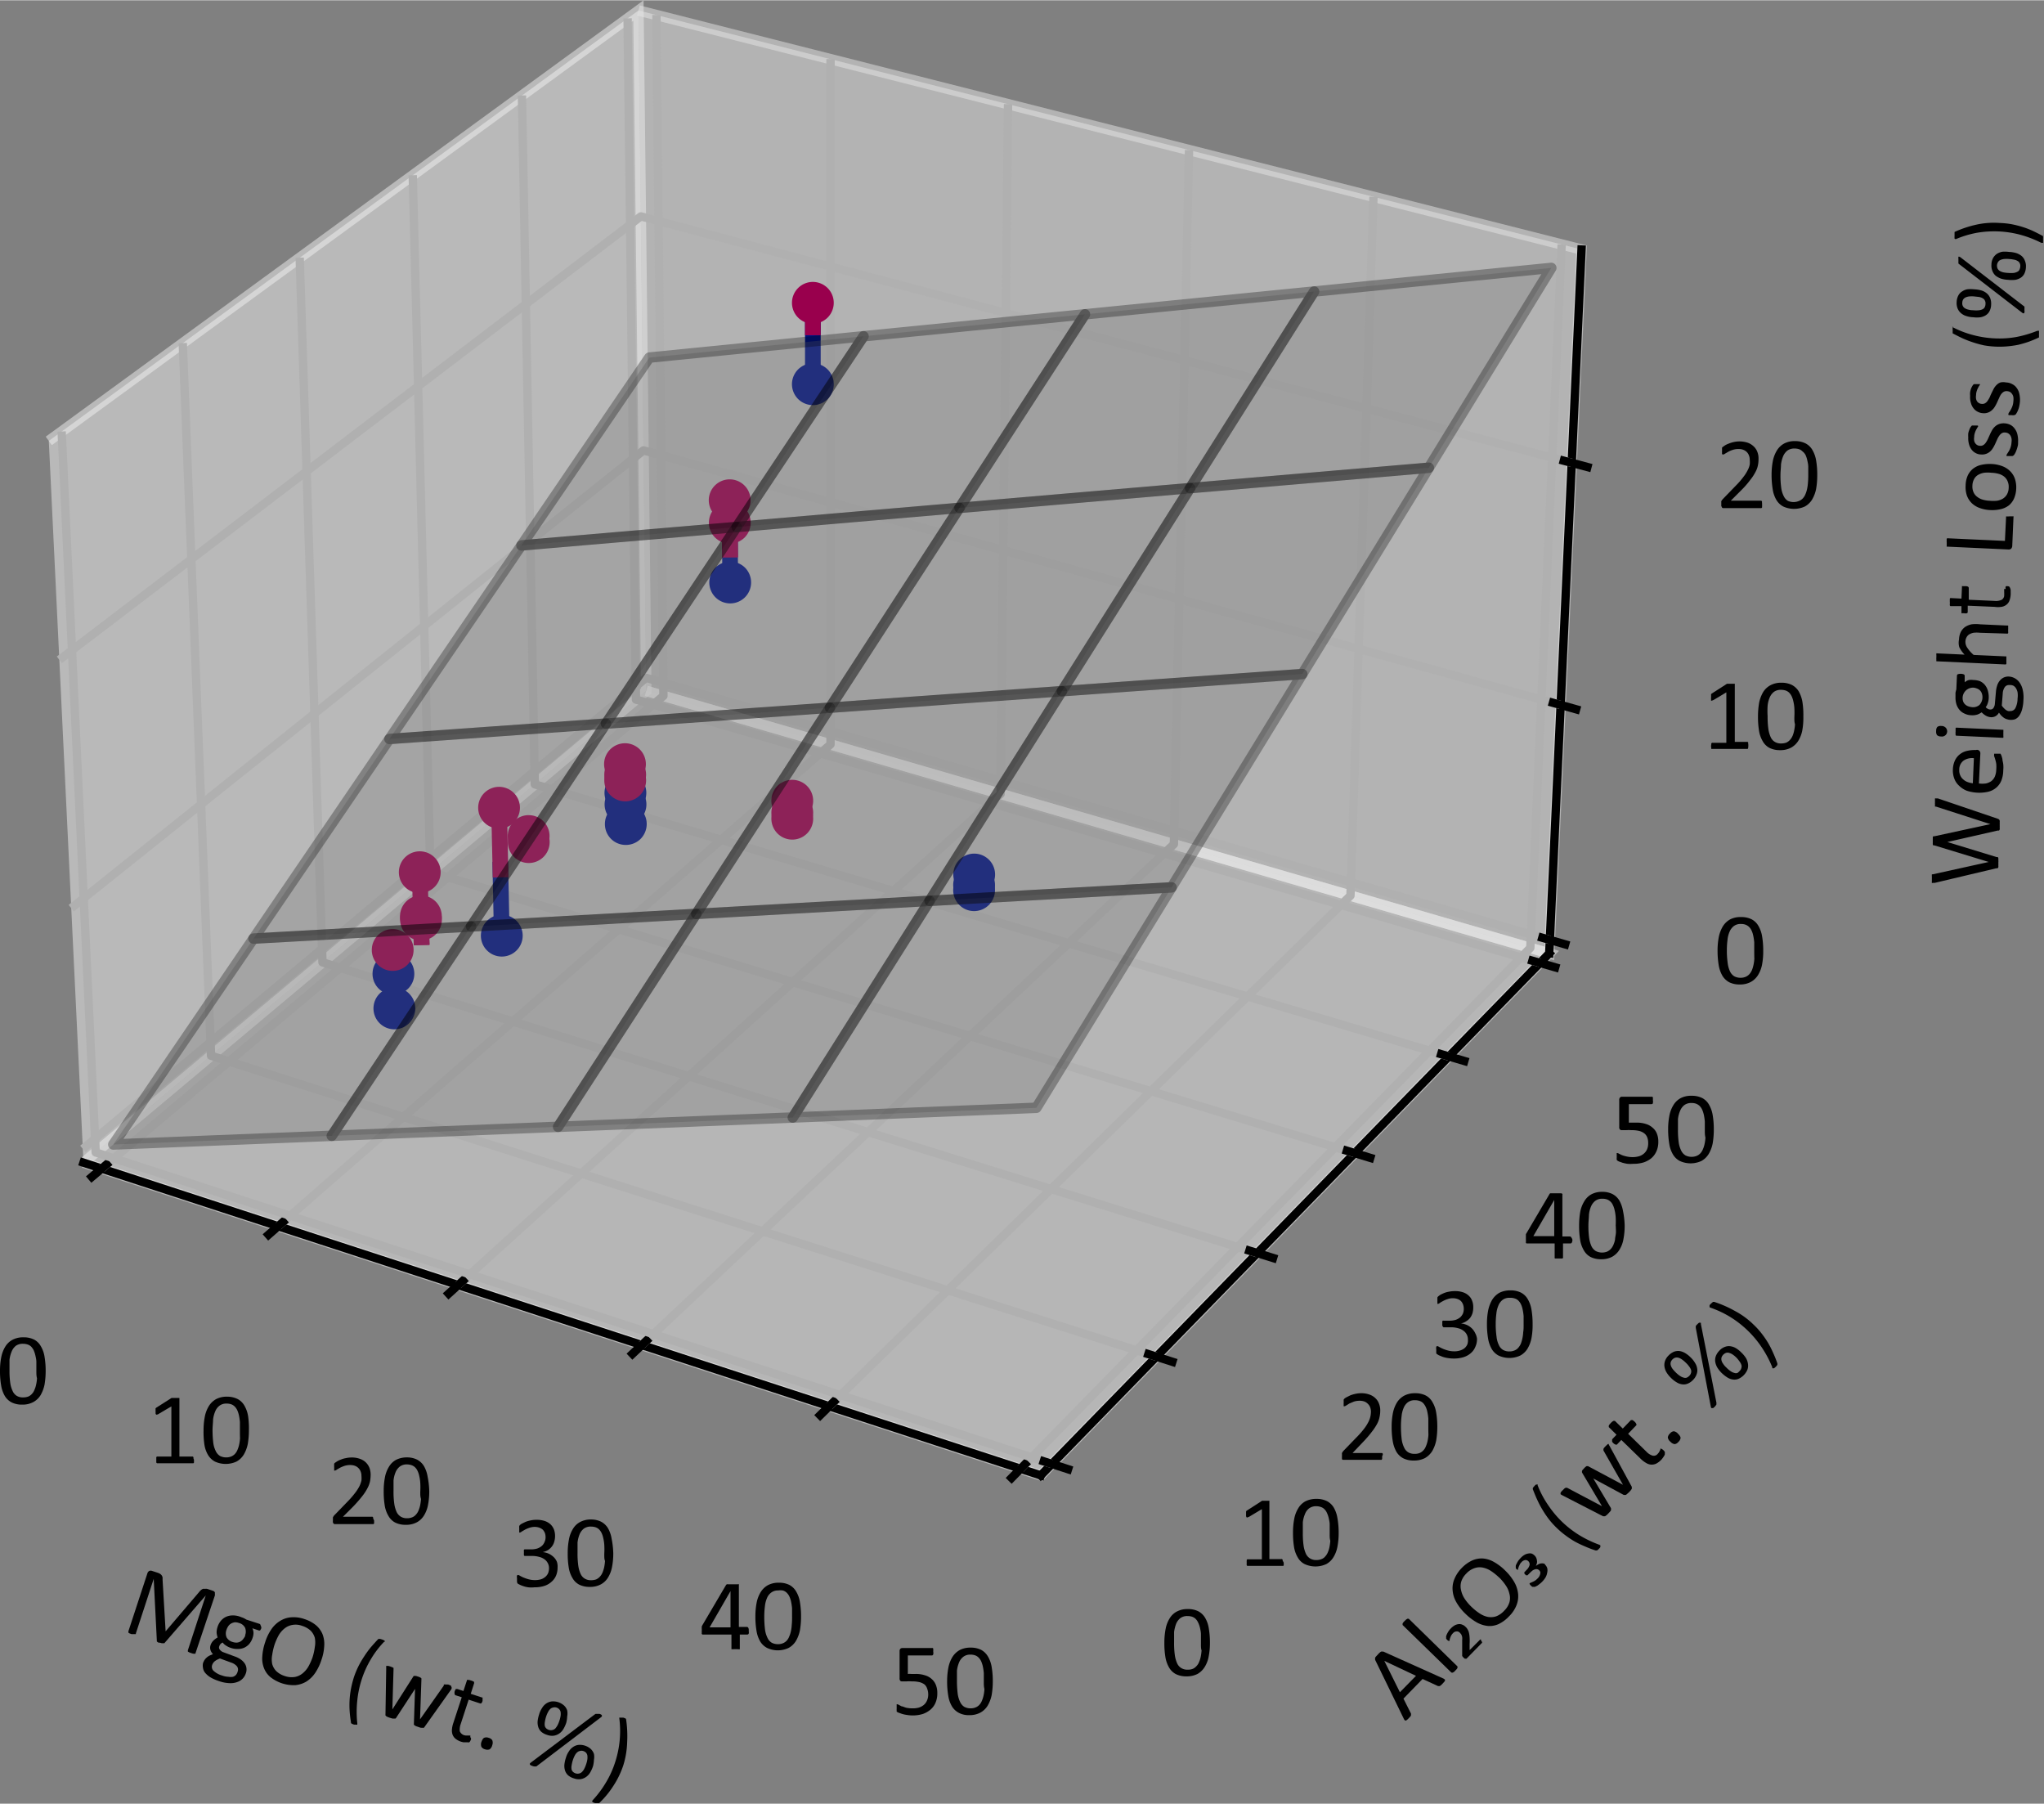 <svg id="Layer_1" data-name="Layer 1" xmlns="http://www.w3.org/2000/svg" xmlns:xlink="http://www.w3.org/1999/xlink" width="2.72in" height="2.4in" viewBox="0 0 195.61 172.55"><rect x="0" y="0" width="195.61" height="172.55" fill="#808080" stroke="none"/><defs><style>.cls-1,.cls-11,.cls-12,.cls-15,.cls-28,.cls-3,.cls-45,.cls-5,.cls-7,.cls-8,.cls-9{fill:none;}.cls-2{fill:#f2f2f2;}.cls-2,.cls-3,.cls-4,.cls-5,.cls-6,.cls-7{opacity:0.5;}.cls-3{stroke:#f2f2f2;}.cls-3,.cls-5,.cls-7{stroke-miterlimit:10;}.cls-4{fill:#e6e6e6;}.cls-5{stroke:#e6e6e6;}.cls-6{fill:#ececec;}.cls-7{stroke:#ececec;}.cls-45,.cls-8{stroke:#000;}.cls-11,.cls-12,.cls-8{stroke-linecap:square;}.cls-11,.cls-12,.cls-15,.cls-28,.cls-45,.cls-8,.cls-9{stroke-linejoin:round;}.cls-8,.cls-9{stroke-width:0.8px;}.cls-9{stroke:#b0b0b0;}.cls-10{clip-path:url(#clip-path);}.cls-11,.cls-15{stroke:#001282;}.cls-11,.cls-12{stroke-width:1.5px;}.cls-12,.cls-28{stroke:#99004d;}.cls-13{clip-path:url(#clip-path-29);}.cls-14{fill:#001282;}.cls-16{clip-path:url(#clip-path-30);}.cls-17{clip-path:url(#clip-path-31);}.cls-18{clip-path:url(#clip-path-32);}.cls-19{clip-path:url(#clip-path-33);}.cls-20{clip-path:url(#clip-path-34);}.cls-21{clip-path:url(#clip-path-35);}.cls-22{clip-path:url(#clip-path-36);}.cls-23{clip-path:url(#clip-path-37);}.cls-24{clip-path:url(#clip-path-38);}.cls-25{clip-path:url(#clip-path-39);}.cls-26{clip-path:url(#clip-path-41);}.cls-27{fill:#99004d;}.cls-29{clip-path:url(#clip-path-42);}.cls-30{clip-path:url(#clip-path-43);}.cls-31{clip-path:url(#clip-path-44);}.cls-32{clip-path:url(#clip-path-45);}.cls-33{clip-path:url(#clip-path-46);}.cls-34{clip-path:url(#clip-path-47);}.cls-35{clip-path:url(#clip-path-48);}.cls-36{clip-path:url(#clip-path-49);}.cls-37{clip-path:url(#clip-path-50);}.cls-38{clip-path:url(#clip-path-51);}.cls-39{clip-path:url(#clip-path-52);}.cls-40{clip-path:url(#clip-path-53);}.cls-41{clip-path:url(#clip-path-54);}.cls-42{clip-path:url(#clip-path-55);}.cls-43{clip-path:url(#clip-path-56);}.cls-44{fill:#717171;}.cls-44,.cls-45{opacity:0.3;}</style><clipPath id="clip-path" transform="translate(-11.52 -18.85)"><rect class="cls-1" x="7.2" y="7.2" width="163.08" height="163.08"/></clipPath><clipPath id="clip-path-29" transform="translate(-11.52 -18.85)"><rect class="cls-1" x="74.9" y="68.06" width="13" height="13"/></clipPath><clipPath id="clip-path-30" transform="translate(-11.52 -18.85)"><rect class="cls-1" x="82.81" y="49.09" width="13" height="13"/></clipPath><clipPath id="clip-path-31" transform="translate(-11.52 -18.85)"><rect class="cls-1" x="64.87" y="88.19" width="13" height="13"/></clipPath><clipPath id="clip-path-32" transform="translate(-11.52 -18.85)"><rect class="cls-1" x="64.88" y="89.29" width="13" height="13"/></clipPath><clipPath id="clip-path-33" transform="translate(-11.52 -18.85)"><rect class="cls-1" x="64.91" y="91.17" width="13" height="13"/></clipPath><clipPath id="clip-path-34" transform="translate(-11.52 -18.85)"><rect class="cls-1" x="98.24" y="97" width="13" height="13"/></clipPath><clipPath id="clip-path-35" transform="translate(-11.52 -18.85)"><rect class="cls-1" x="98.24" y="97.5" width="13" height="13"/></clipPath><clipPath id="clip-path-36" transform="translate(-11.52 -18.85)"><rect class="cls-1" x="98.25" y="95.97" width="13" height="13"/></clipPath><clipPath id="clip-path-37" transform="translate(-11.52 -18.85)"><rect class="cls-1" x="53.04" y="101.85" width="13" height="13"/></clipPath><clipPath id="clip-path-38" transform="translate(-11.52 -18.85)"><rect class="cls-1" x="42.67" y="105.5" width="13" height="13"/></clipPath><clipPath id="clip-path-39" transform="translate(-11.52 -18.85)"><rect class="cls-1" x="42.76" y="108.81" width="13" height="13"/></clipPath><clipPath id="clip-path-41" transform="translate(-11.52 -18.85)"><rect class="cls-1" x="74.85" y="60.19" width="13" height="13"/></clipPath><clipPath id="clip-path-42" transform="translate(-11.52 -18.85)"><rect class="cls-1" x="74.86" y="62.34" width="13" height="13"/></clipPath><clipPath id="clip-path-43" transform="translate(-11.52 -18.85)"><rect class="cls-1" x="82.81" y="41.3" width="13" height="13"/></clipPath><clipPath id="clip-path-44" transform="translate(-11.52 -18.85)"><rect class="cls-1" x="64.85" y="86.99" width="13" height="13"/></clipPath><clipPath id="clip-path-45" transform="translate(-11.52 -18.85)"><rect class="cls-1" x="64.85" y="86.48" width="13" height="13"/></clipPath><clipPath id="clip-path-46" transform="translate(-11.52 -18.85)"><rect class="cls-1" x="64.83" y="85.44" width="13" height="13"/></clipPath><clipPath id="clip-path-47" transform="translate(-11.52 -18.85)"><rect class="cls-1" x="80.84" y="88.94" width="13" height="13"/></clipPath><clipPath id="clip-path-48" transform="translate(-11.52 -18.85)"><rect class="cls-1" x="80.84" y="90.08" width="13" height="13"/></clipPath><clipPath id="clip-path-49" transform="translate(-11.52 -18.85)"><rect class="cls-1" x="80.84" y="90.66" width="13" height="13"/></clipPath><clipPath id="clip-path-50" transform="translate(-11.52 -18.85)"><rect class="cls-1" x="52.78" y="89.61" width="13" height="13"/></clipPath><clipPath id="clip-path-51" transform="translate(-11.52 -18.85)"><rect class="cls-1" x="42.6" y="103.22" width="13" height="13"/></clipPath><clipPath id="clip-path-52" transform="translate(-11.52 -18.85)"><rect class="cls-1" x="55.62" y="92.9" width="13" height="13"/></clipPath><clipPath id="clip-path-53" transform="translate(-11.52 -18.85)"><rect class="cls-1" x="55.61" y="92.32" width="13" height="13"/></clipPath><clipPath id="clip-path-54" transform="translate(-11.52 -18.85)"><rect class="cls-1" x="45.3" y="99.96" width="13" height="13"/></clipPath><clipPath id="clip-path-55" transform="translate(-11.52 -18.85)"><rect class="cls-1" x="45.19" y="95.78" width="13" height="13"/></clipPath><clipPath id="clip-path-56" transform="translate(-11.52 -18.85)"><rect class="cls-1" x="45.31" y="100.31" width="13" height="13"/></clipPath></defs><polyline class="cls-2" points="7.99 111.22 61.85 66.08 61.1 0.98 4.67 42.16"/><polyline class="cls-3" points="7.99 111.22 61.85 66.08 61.1 0.98 4.67 42.16"/><polyline class="cls-4" points="61.85 66.08 148.26 91.2 151.35 23.85 61.1 0.98"/><polyline class="cls-5" points="61.85 66.08 148.26 91.2 151.35 23.85 61.1 0.98"/><polyline class="cls-6" points="7.99 111.22 99.6 141.14 148.26 91.2 61.85 66.08"/><polyline class="cls-7" points="7.99 111.22 99.6 141.14 148.26 91.2 61.85 66.08"/><line class="cls-8" x1="7.99" y1="111.22" x2="99.6" y2="141.14"/><path d="M30.23,177l0,.05a.12.12,0,0,1-.09,0H30l-.19-.06-.19-.07-.12-.07,0-.06a.15.15,0,0,1,0-.07l1.71-5.24h0L27.29,176a.12.12,0,0,1-.05.05H27l-.17-.05L26.7,176l-.11-.07a.17.17,0,0,1-.06-.06.14.14,0,0,1,0-.06l-.3-5.92h0l-1.71,5.23a.07.07,0,0,1,0,.06s0,0-.08,0h-.13l-.2,0-.19-.07-.11-.07a.15.15,0,0,1,0-.07v-.07l1.81-5.52a.39.39,0,0,1,.19-.25.39.39,0,0,1,.26,0l.49.16a1.27,1.27,0,0,1,.26.11.61.61,0,0,1,.17.15.72.72,0,0,1,.09.2l0,.25.29,4.91h0l3.2-3.75a1.23,1.23,0,0,1,.19-.2.58.58,0,0,1,.18-.11.44.44,0,0,1,.19,0,.6.6,0,0,1,.22,0l.51.17a.52.52,0,0,1,.13.06.28.28,0,0,1,.09.1.32.32,0,0,1,0,.14.35.35,0,0,1,0,.17Z" transform="translate(-11.52 -18.85)"/><path d="M36.53,174.6a.72.72,0,0,1-.12.22.15.15,0,0,1-.14,0l-.6-.2a1.06,1.06,0,0,1,.11.45,1.36,1.36,0,0,1-.08.44,1.71,1.71,0,0,1-.32.6,1.48,1.48,0,0,1-.49.37,1.51,1.51,0,0,1-.61.12,1.91,1.91,0,0,1-.69-.11,1.8,1.8,0,0,1-.46-.23,1,1,0,0,1-.3-.28.72.72,0,0,0-.2.14.58.58,0,0,0-.13.23.32.32,0,0,0,.06.32.75.75,0,0,0,.36.25l1.08.4a2.27,2.27,0,0,1,.54.27,1.49,1.49,0,0,1,.38.37,1,1,0,0,1,.18.44,1.05,1.05,0,0,1-.05.52,1.32,1.32,0,0,1-.3.51,1.26,1.26,0,0,1-.52.33,1.81,1.81,0,0,1-.73.11,3.33,3.33,0,0,1-1-.19,4.11,4.11,0,0,1-.83-.36,2.06,2.06,0,0,1-.51-.43.91.91,0,0,1-.21-.46,1.12,1.12,0,0,1,0-.48,1.55,1.55,0,0,1,.14-.29,1.07,1.07,0,0,1,.2-.23,1.31,1.31,0,0,1,.27-.19l.34-.15a1,1,0,0,1-.24-.4.75.75,0,0,1,0-.42,1.11,1.11,0,0,1,.28-.47,1.73,1.73,0,0,1,.41-.3,1.8,1.8,0,0,1-.1-.46,1.66,1.66,0,0,1,.09-.55,1.73,1.73,0,0,1,.33-.6,1.44,1.44,0,0,1,.49-.37,1.55,1.55,0,0,1,.61-.13,1.91,1.91,0,0,1,.69.11l.35.13a2.69,2.69,0,0,1,.29.16l1.26.41a.14.14,0,0,1,.09.12A.62.62,0,0,1,36.53,174.6Zm-2.26,4.14a.51.51,0,0,0-.08-.49,1.28,1.28,0,0,0-.55-.35l-1.07-.39a2.33,2.33,0,0,0-.31.14,1.39,1.39,0,0,0-.22.15,1,1,0,0,0-.14.17.75.75,0,0,0-.08.18.52.52,0,0,0,.16.56,2,2,0,0,0,.8.43,1.87,1.87,0,0,0,.6.12,1.16,1.16,0,0,0,.44,0,.67.67,0,0,0,.29-.19A.78.78,0,0,0,34.27,178.74Zm.7-3.43a1,1,0,0,0,0-.75.91.91,0,0,0-.59-.45,1,1,0,0,0-.41-.06,1,1,0,0,0-.34.12.85.85,0,0,0-.26.24,1.54,1.54,0,0,0-.17.34,1,1,0,0,0,0,.73.94.94,0,0,0,.58.45,1.09,1.09,0,0,0,.42.06.76.76,0,0,0,.34-.11.85.85,0,0,0,.26-.24A1.29,1.29,0,0,0,35,175.31Z" transform="translate(-11.52 -18.85)"/><path d="M42.29,177.62a4.92,4.92,0,0,1-.6,1.26,2.88,2.88,0,0,1-.84.83,2.51,2.51,0,0,1-1.06.35,3.59,3.59,0,0,1-2.38-.76,2.12,2.12,0,0,1-.62-.85,2.52,2.52,0,0,1-.17-1.12,5.27,5.27,0,0,1,.27-1.36,4.6,4.6,0,0,1,.59-1.24,2.69,2.69,0,0,1,.84-.81,2.3,2.3,0,0,1,1.06-.35,3.13,3.13,0,0,1,1.28.17,3.41,3.41,0,0,1,1.09.58,2.28,2.28,0,0,1,.63.85,2.6,2.6,0,0,1,.17,1.11A4.71,4.71,0,0,1,42.29,177.62Zm-.86-.22a5.45,5.45,0,0,0,.22-1,2.42,2.42,0,0,0,0-.86,1.61,1.61,0,0,0-.4-.69,2.1,2.1,0,0,0-.81-.46,1.75,1.75,0,0,0-.94-.09,1.61,1.61,0,0,0-.74.33,2.31,2.31,0,0,0-.57.66,5.44,5.44,0,0,0-.39.88,5.92,5.92,0,0,0-.23,1,2.25,2.25,0,0,0,0,.87,1.55,1.55,0,0,0,.39.68,2.08,2.08,0,0,0,.82.47,2,2,0,0,0,.95.09,1.62,1.62,0,0,0,.74-.34,2.35,2.35,0,0,0,.57-.67A5.56,5.56,0,0,0,41.43,177.4Z" transform="translate(-11.52 -18.85)"/><path d="M48.29,175.9A9,9,0,0,0,47,177.6a9.25,9.25,0,0,0-.86,1.9,9.59,9.59,0,0,0-.43,2.05,10.22,10.22,0,0,0,0,2.14.31.31,0,0,1,0,.1.06.06,0,0,1,0,.05.2.2,0,0,1-.11,0l-.19,0-.14-.05-.1-.05a.17.17,0,0,1-.06-.06.09.09,0,0,1,0-.06,10.3,10.3,0,0,1-.13-1.1,8.46,8.46,0,0,1,.14-2.17,10.12,10.12,0,0,1,.27-1.05,8.35,8.35,0,0,1,.41-1,8.78,8.78,0,0,1,.54-.94,9.57,9.57,0,0,1,.64-.89c.24-.28.49-.56.75-.83,0,0,0,0,0,0h.18l.17.05.17.07a.35.35,0,0,1,.09.07.12.12,0,0,1,0,.08A.25.25,0,0,1,48.29,175.9Z" transform="translate(-11.52 -18.85)"/><path d="M54.74,180.32s0,.05,0,.08l-.07.11-2.53,3.56a.16.16,0,0,1-.07.07.17.17,0,0,1-.1,0l-.15,0a.9.9,0,0,1-.24-.07l-.24-.08-.14-.08a.17.17,0,0,1-.07-.08.29.29,0,0,1,0-.09l.11-3.32v0l0,0-1.81,2.77a.23.23,0,0,1-.07.07l-.1,0-.17,0-.24-.07-.23-.08-.14-.08a.27.27,0,0,1-.07-.08.25.25,0,0,1,0-.09l.07-4.37c0-.05,0-.09,0-.12a.24.24,0,0,1,0-.09s0,0,0-.06l.07,0,.13,0,.18.05.21.08.11.06a.18.18,0,0,1,0,.07v.08l-.11,3.77v.05l0,0,2-3.14a.17.17,0,0,1,.06-.06.1.1,0,0,1,.08,0h.12l.19.06a.75.75,0,0,1,.18.07l.1.05a.23.23,0,0,1,.05.07.17.17,0,0,1,0,.07l-.13,3.78v.05l0,0L54,180.09A.1.1,0,0,1,54,180a.11.11,0,0,1,.08,0,.34.34,0,0,1,.13,0l.2,0,.18.07.1.05,0,.06A.17.17,0,0,1,54.74,180.32Z" transform="translate(-11.52 -18.85)"/><path d="M56.6,185.23a1,1,0,0,1-.09.2.3.3,0,0,1-.09.1.29.29,0,0,1-.14,0H56.1l-.22,0-.21-.05a1.75,1.75,0,0,1-.53-.27.94.94,0,0,1-.3-.39,1.17,1.17,0,0,1-.07-.51,2.54,2.54,0,0,1,.14-.65l.8-2.44-.59-.19a.13.13,0,0,1-.09-.11.55.55,0,0,1,0-.26,1,1,0,0,1,.06-.14.35.35,0,0,1,.06-.09.13.13,0,0,1,.07,0h.07l.58.19.33-1s0,0,0-.06l.08,0h.13l.19.06a.61.61,0,0,1,.18.07.23.23,0,0,1,.11.07s0,0,0,.06a.08.08,0,0,1,0,.07l-.32,1,1.07.35.06,0s0,0,0,.07a.4.4,0,0,1,0,.11,1.13,1.13,0,0,1,0,.15.59.59,0,0,1-.12.23.16.16,0,0,1-.14,0l-1.07-.35-.76,2.33a1.55,1.55,0,0,0-.09.69.67.67,0,0,0,.59.41h.37l.05,0a.11.11,0,0,1,0,.06v.09S56.62,185.17,56.6,185.23Z" transform="translate(-11.52 -18.85)"/><path d="M58.63,185.8a.68.68,0,0,1-.25.4.62.62,0,0,1-.44,0,.57.57,0,0,1-.35-.24.69.69,0,0,1,0-.46c.08-.22.16-.35.26-.4a.59.59,0,0,1,.43,0,.58.58,0,0,1,.35.23A.66.66,0,0,1,58.63,185.8Z" transform="translate(-11.52 -18.85)"/><path d="M62.91,187.79a.18.18,0,0,1-.08.05h-.21l-.16-.05a.84.84,0,0,1-.16-.07.17.17,0,0,1-.07-.08.11.11,0,0,1,0-.08l.08-.08,6.13-4.62.08-.05h.09l.12,0,.16,0a.48.48,0,0,1,.16.07.13.13,0,0,1,.07.08.11.11,0,0,1,0,.08.32.32,0,0,1-.08.09Zm2.8-4.13a3.07,3.07,0,0,1-.29.63,1.37,1.37,0,0,1-.41.42,1.26,1.26,0,0,1-.51.19,1.38,1.38,0,0,1-.62-.08,1.5,1.5,0,0,1-.55-.29,1,1,0,0,1-.29-.44,1.49,1.49,0,0,1-.07-.57,3.37,3.37,0,0,1,.15-.68,2.08,2.08,0,0,1,.28-.6,1.32,1.32,0,0,1,.39-.42,1.23,1.23,0,0,1,.52-.2,1.57,1.57,0,0,1,1.2.4,1.12,1.12,0,0,1,.29.46,1.52,1.52,0,0,1,0,.57A2.78,2.78,0,0,1,65.71,183.66Zm-.66-.18a2.79,2.79,0,0,0,.12-.48,1.48,1.48,0,0,0,0-.37.5.5,0,0,0-.14-.27.56.56,0,0,0-.27-.16.53.53,0,0,0-.3,0,.57.57,0,0,0-.27.13,1.08,1.08,0,0,0-.21.28,2.63,2.63,0,0,0-.19.44,3.24,3.24,0,0,0-.13.55,1.07,1.07,0,0,0,0,.37.49.49,0,0,0,.15.24.72.72,0,0,0,.26.14.65.65,0,0,0,.33,0,.6.6,0,0,0,.26-.14,1.94,1.94,0,0,0,.21-.3A3,3,0,0,0,65.05,183.48Zm3.22,4.34a3.07,3.07,0,0,1-.29.63,1.37,1.37,0,0,1-.41.42,1.26,1.26,0,0,1-.51.19,1.38,1.38,0,0,1-.62-.08,1.5,1.5,0,0,1-.55-.29,1.06,1.06,0,0,1-.29-.44,1.49,1.49,0,0,1-.07-.57,3.23,3.23,0,0,1,.15-.68,2.08,2.08,0,0,1,.28-.6,1.35,1.35,0,0,1,.4-.42,1.14,1.14,0,0,1,.51-.2,1.57,1.57,0,0,1,1.2.4,1.19,1.19,0,0,1,.29.46,1.52,1.52,0,0,1,0,.57A2.78,2.78,0,0,1,68.27,187.82Zm-.66-.18a2.79,2.79,0,0,0,.12-.48,1.48,1.48,0,0,0,0-.37.57.57,0,0,0-.13-.27.64.64,0,0,0-.28-.16.53.53,0,0,0-.3,0,.5.5,0,0,0-.26.13.91.91,0,0,0-.22.28,2.63,2.63,0,0,0-.19.44,3.24,3.24,0,0,0-.13.55,1.07,1.07,0,0,0,0,.37.49.49,0,0,0,.15.24.72.72,0,0,0,.26.14.66.66,0,0,0,.33,0,.54.54,0,0,0,.26-.15,1.14,1.14,0,0,0,.21-.29A3,3,0,0,0,67.61,187.64Z" transform="translate(-11.52 -18.85)"/><path d="M71.18,187.7a8.16,8.16,0,0,1-.4,1,8,8,0,0,1-.53.95,9.08,9.08,0,0,1-.64.89,9.47,9.47,0,0,1-.75.81l-.06,0h-.08l-.11,0-.14,0-.19-.07a.3.3,0,0,1-.08-.07.08.08,0,0,1,0-.08l.06-.08a10,10,0,0,0,1.27-1.71,9.09,9.09,0,0,0,.86-1.91,9.56,9.56,0,0,0,.4-4.17.25.25,0,0,1,0-.09.07.07,0,0,1,.06,0H71l.18,0,.16.06.09.06a.12.12,0,0,1,0,0,.05.05,0,0,1,0,0,10.86,10.86,0,0,1,.11,2.2A8.25,8.25,0,0,1,71.18,187.7Z" transform="translate(-11.52 -18.85)"/><polyline class="cls-9" points="9.73 111.79 63.49 66.56 62.82 1.41"/><polyline class="cls-9" points="26.62 117.3 79.48 71.2 79.48 5.63"/><polyline class="cls-9" points="43.84 122.93 95.76 75.94 96.47 9.94"/><polyline class="cls-9" points="61.42 128.67 112.34 80.75 113.79 14.33"/><polyline class="cls-9" points="79.36 134.53 129.24 85.67 131.44 18.81"/><polyline class="cls-9" points="97.67 140.51 146.45 90.67 149.45 23.37"/><line class="cls-8" x1="10.2" y1="111.39" x2="8.79" y2="112.58"/><path d="M15.89,150a7.66,7.66,0,0,1-.11,1.32,3.36,3.36,0,0,1-.38,1,1.85,1.85,0,0,1-.7.66,2.16,2.16,0,0,1-1.06.24,2.15,2.15,0,0,1-1-.21,1.64,1.64,0,0,1-.66-.62,2.92,2.92,0,0,1-.35-1,8.08,8.08,0,0,1-.11-1.39,6.74,6.74,0,0,1,.12-1.32,3.12,3.12,0,0,1,.38-1,1.82,1.82,0,0,1,.69-.66,2.16,2.16,0,0,1,1.06-.24,2.22,2.22,0,0,1,1,.21,1.58,1.58,0,0,1,.65.63,2.8,2.8,0,0,1,.36,1A8.16,8.16,0,0,1,15.89,150ZM15,150c0-.31,0-.59,0-.85s-.06-.47-.1-.66a2.65,2.65,0,0,0-.17-.5,1.5,1.5,0,0,0-.25-.34.88.88,0,0,0-.34-.19,1.37,1.37,0,0,0-.42-.06,1.12,1.12,0,0,0-.68.19,1.32,1.32,0,0,0-.4.54,2.92,2.92,0,0,0-.21.8c0,.31,0,.63,0,1a8.24,8.24,0,0,0,.07,1.2,2.59,2.59,0,0,0,.24.81,1,1,0,0,0,.4.45,1.13,1.13,0,0,0,.6.14,1.42,1.42,0,0,0,.48-.08,1,1,0,0,0,.36-.26,1.17,1.17,0,0,0,.24-.39,2.35,2.35,0,0,0,.16-.51,3.49,3.49,0,0,0,.08-.6C15,150.48,15,150.26,15,150Z" transform="translate(-11.52 -18.85)"/><line class="cls-8" x1="27.08" y1="116.9" x2="25.7" y2="118.11"/><path d="M30.08,158.51a.7.7,0,0,1,0,.16.23.23,0,0,1,0,.1.1.1,0,0,1-.05.06l-.07,0H26.6l-.06,0-.06-.06a.23.23,0,0,1,0-.1.76.76,0,0,1,0-.16.66.66,0,0,1,0-.15.23.23,0,0,1,0-.1.18.18,0,0,1,.05-.07l.07,0h1.32v-4.8l-1.22.72a.29.29,0,0,1-.15.06.09.09,0,0,1-.09,0,.23.23,0,0,1-.05-.1c0-.05,0-.11,0-.19a.57.57,0,0,1,0-.14.3.3,0,0,1,0-.1.16.16,0,0,1,0-.07l.07-.06,1.46-.93.05,0,.07,0h.44l.13,0,.06,0s0,0,0,.06v5.55H29.9l.08,0a.18.18,0,0,1,.05.07.23.23,0,0,1,0,.1S30.08,158.45,30.08,158.51Z" transform="translate(-11.52 -18.85)"/><path d="M35.34,155.67a7.69,7.69,0,0,1-.11,1.33,3.29,3.29,0,0,1-.38,1,1.87,1.87,0,0,1-.7.67,2.47,2.47,0,0,1-2.06,0,1.73,1.73,0,0,1-.66-.63,2.79,2.79,0,0,1-.35-1A8.25,8.25,0,0,1,31,155.7a6.92,6.92,0,0,1,.12-1.33,3.06,3.06,0,0,1,.38-1,1.92,1.92,0,0,1,.69-.67,2.16,2.16,0,0,1,1.06-.24,2.22,2.22,0,0,1,1,.22,1.61,1.61,0,0,1,.65.62,2.92,2.92,0,0,1,.36,1A8.11,8.11,0,0,1,35.34,155.67Zm-.86.06c0-.32,0-.6,0-.85a5.15,5.15,0,0,0-.1-.66,2.43,2.43,0,0,0-.17-.5,1.3,1.3,0,0,0-.25-.34.9.9,0,0,0-.34-.2,1.33,1.33,0,0,0-.42-.06,1.07,1.07,0,0,0-.67.2,1.26,1.26,0,0,0-.41.54,2.82,2.82,0,0,0-.21.8c0,.3-.05.63-.05,1a10.13,10.13,0,0,0,.07,1.21,2.45,2.45,0,0,0,.24.8,1.07,1.07,0,0,0,.4.46,1.27,1.27,0,0,0,.6.14,1.21,1.21,0,0,0,.48-.09,1,1,0,0,0,.36-.25,1.28,1.28,0,0,0,.24-.39,2.76,2.76,0,0,0,.16-.51,3.78,3.78,0,0,0,.08-.6C34.48,156.19,34.48,156,34.48,155.73Z" transform="translate(-11.52 -18.85)"/><line class="cls-8" x1="44.3" y1="122.52" x2="42.94" y2="123.75"/><path d="M47.32,164.31a.71.71,0,0,1,0,.15.34.34,0,0,1,0,.12.13.13,0,0,1-.06.07l-.08,0H43.64l-.12,0a.16.16,0,0,1-.08-.06.17.17,0,0,1-.06-.11.9.9,0,0,1,0-.18c0-.06,0-.12,0-.17l0-.13.07-.11a.53.53,0,0,1,.1-.12l1.26-1.3a8.63,8.63,0,0,0,.7-.81,4.19,4.19,0,0,0,.41-.64,2.52,2.52,0,0,0,.19-.54,2.42,2.42,0,0,0,0-.45,1,1,0,0,0-.07-.39.91.91,0,0,0-.2-.33.93.93,0,0,0-.34-.23,1.3,1.3,0,0,0-.46-.08,1.82,1.82,0,0,0-.55.08,3.73,3.73,0,0,0-.43.18l-.31.18a.36.36,0,0,1-.18.09l-.07,0a.43.43,0,0,1,0-.07l0-.11c0-.05,0-.11,0-.18a.53.53,0,0,1,0-.13s0-.06,0-.09a.16.16,0,0,1,0-.07.24.24,0,0,1,.07-.09l.21-.14a2,2,0,0,1,.36-.17,2.09,2.09,0,0,1,.48-.14,2.38,2.38,0,0,1,.55-.06,2.2,2.2,0,0,1,.8.13,1.49,1.49,0,0,1,.57.35,1.51,1.51,0,0,1,.34.52,1.91,1.91,0,0,1,.11.64,4,4,0,0,1-.05.6,2.43,2.43,0,0,1-.23.65,4.72,4.72,0,0,1-.5.78,12.64,12.64,0,0,1-.87,1l-1,1h2.75a.13.13,0,0,1,.08,0l.06.06a.36.36,0,0,1,0,.11A.81.81,0,0,1,47.32,164.31Z" transform="translate(-11.52 -18.85)"/><path d="M52.6,161.49a6.78,6.78,0,0,1-.12,1.33,2.92,2.92,0,0,1-.38,1,1.82,1.82,0,0,1-.69.66,2.16,2.16,0,0,1-1.06.24,2.22,2.22,0,0,1-1-.21,1.58,1.58,0,0,1-.65-.63,2.8,2.8,0,0,1-.36-1,8.24,8.24,0,0,1-.1-1.39,6.74,6.74,0,0,1,.12-1.32,2.92,2.92,0,0,1,.38-1,1.78,1.78,0,0,1,.69-.67,2.26,2.26,0,0,1,1-.23,2.19,2.19,0,0,1,1,.21,1.7,1.7,0,0,1,.66.62,2.92,2.92,0,0,1,.35,1A8,8,0,0,1,52.6,161.49Zm-.86.06a7.35,7.35,0,0,0,0-.85,3.84,3.84,0,0,0-.1-.66,2.09,2.09,0,0,0-.17-.5,1.11,1.11,0,0,0-.25-.34.92.92,0,0,0-.33-.19,1.42,1.42,0,0,0-.42-.07,1.1,1.1,0,0,0-.68.2,1.34,1.34,0,0,0-.41.54,2.83,2.83,0,0,0-.2.8c0,.3,0,.63,0,1a8.3,8.3,0,0,0,.07,1.21,2.91,2.91,0,0,0,.23.81,1.06,1.06,0,0,0,.41.45,1.11,1.11,0,0,0,.6.14,1.21,1.21,0,0,0,.48-.09.87.87,0,0,0,.35-.25,1.3,1.3,0,0,0,.25-.39,3.07,3.07,0,0,0,.16-.51,5.13,5.13,0,0,0,.08-.6C51.73,162,51.74,161.79,51.74,161.55Z" transform="translate(-11.52 -18.85)"/><line class="cls-8" x1="61.87" y1="128.25" x2="60.53" y2="129.51"/><path d="M64.88,168.8a2,2,0,0,1-.15.79,1.61,1.61,0,0,1-.44.59,1.86,1.86,0,0,1-.69.39,3.05,3.05,0,0,1-.94.13,2.76,2.76,0,0,1-.59,0,2.7,2.7,0,0,1-.49-.12,2.18,2.18,0,0,1-.36-.15.84.84,0,0,1-.18-.11L61,170.2l0-.08a.37.37,0,0,1,0-.12.86.86,0,0,1,0-.17.51.51,0,0,1,0-.25.1.1,0,0,1,.1-.06.39.39,0,0,1,.17.07,2.68,2.68,0,0,0,.34.17,4,4,0,0,0,.49.17,2.39,2.39,0,0,0,.62.08,2,2,0,0,0,.58-.08,1.22,1.22,0,0,0,.42-.24,1,1,0,0,0,.26-.36,1.33,1.33,0,0,0,.08-.45,1,1,0,0,0-.11-.48,1,1,0,0,0-.31-.37,1.39,1.39,0,0,0-.52-.24,2.4,2.4,0,0,0-.69-.09h-.7a.13.13,0,0,1-.07-.06.3.3,0,0,1,0-.1.72.72,0,0,1,0-.17.61.61,0,0,1,0-.15.15.15,0,0,1,0-.1.1.1,0,0,1,.06-.05l.08,0h.55a2.08,2.08,0,0,0,.58-.08,1.37,1.37,0,0,0,.43-.24,1,1,0,0,0,.27-.38,1.06,1.06,0,0,0,.1-.48,1.21,1.21,0,0,0-.06-.38,1.23,1.23,0,0,0-.19-.31,1.08,1.08,0,0,0-.33-.2,1.26,1.26,0,0,0-.46-.08,1.5,1.5,0,0,0-.52.09,2.65,2.65,0,0,0-.42.18l-.31.18a.34.34,0,0,1-.17.09h-.06a.1.1,0,0,1,0,0l0-.1V165a.3.3,0,0,1,0-.1.25.25,0,0,1,0-.07l.06-.08a1,1,0,0,1,.19-.14l.35-.17a2.74,2.74,0,0,1,.48-.14,2.65,2.65,0,0,1,.58-.06,2.55,2.55,0,0,1,.77.11,1.61,1.61,0,0,1,.56.32,1.41,1.41,0,0,1,.33.49,1.81,1.81,0,0,1,.11.63,1.92,1.92,0,0,1-.08.55,1.33,1.33,0,0,1-.23.46,1.51,1.51,0,0,1-.37.34,1.63,1.63,0,0,1-.51.19h0a1.89,1.89,0,0,1,.6.16,1.8,1.8,0,0,1,.47.33,1.37,1.37,0,0,1,.3.45A1.51,1.51,0,0,1,64.88,168.8Z" transform="translate(-11.52 -18.85)"/><path d="M70.21,167.44a6.74,6.74,0,0,1-.12,1.32,2.92,2.92,0,0,1-.38,1,1.82,1.82,0,0,1-.69.66,2.16,2.16,0,0,1-1.06.24,2.22,2.22,0,0,1-1-.21,1.58,1.58,0,0,1-.65-.63,2.8,2.8,0,0,1-.36-1,8.16,8.16,0,0,1-.1-1.39,6.74,6.74,0,0,1,.12-1.32,2.92,2.92,0,0,1,.38-1,1.75,1.75,0,0,1,.69-.66,2.14,2.14,0,0,1,1-.24,2.19,2.19,0,0,1,1,.21,1.7,1.7,0,0,1,.66.62,2.92,2.92,0,0,1,.35,1A8.08,8.08,0,0,1,70.21,167.44Zm-.86.05a7.46,7.46,0,0,0,0-.85,3.84,3.84,0,0,0-.1-.66,2.09,2.09,0,0,0-.17-.5,1.25,1.25,0,0,0-.25-.34.92.92,0,0,0-.33-.19,1.42,1.42,0,0,0-.42-.06,1.1,1.1,0,0,0-.68.19,1.34,1.34,0,0,0-.41.54,2.93,2.93,0,0,0-.2.8c0,.31,0,.63,0,1a8.24,8.24,0,0,0,.07,1.2,2.91,2.91,0,0,0,.23.81,1,1,0,0,0,.41.45,1.11,1.11,0,0,0,.6.14,1.42,1.42,0,0,0,.48-.08,1.1,1.1,0,0,0,.35-.26,1.38,1.38,0,0,0,.25-.39,3.07,3.07,0,0,0,.16-.51,4.86,4.86,0,0,0,.08-.6C69.34,168,69.35,167.73,69.35,167.49Z" transform="translate(-11.52 -18.85)"/><line class="cls-8" x1="79.79" y1="134.1" x2="78.49" y2="135.38"/><path d="M83.17,174.88a.47.47,0,0,1,0,.25.14.14,0,0,1-.13.09h-.72v1.33a.08.08,0,0,1,0,.07.14.14,0,0,1-.07,0,.23.23,0,0,1-.13,0h-.4a.23.23,0,0,1-.13,0l-.07,0a.14.14,0,0,1,0-.07v-1.33H78.75a.19.19,0,0,1-.07-.06.23.23,0,0,1,0-.11,1,1,0,0,1,0-.19v-.16a.59.59,0,0,1,0-.14.56.56,0,0,1,0-.12l.06-.12L81,170.48l.07-.07a.33.33,0,0,1,.12,0l.19,0h.26l.28,0,.2,0a.23.23,0,0,1,.11,0,.09.09,0,0,1,0,.08v4H83a.16.16,0,0,1,.13.08A.5.5,0,0,1,83.17,174.88Zm-1.74-3.82h0l-2,3.47h2Z" transform="translate(-11.52 -18.85)"/><path d="M88.18,173.5a7.78,7.78,0,0,1-.11,1.33,3.29,3.29,0,0,1-.38,1,1.87,1.87,0,0,1-.7.67,2.42,2.42,0,0,1-2.06,0,1.7,1.7,0,0,1-.66-.62,2.92,2.92,0,0,1-.35-1,8,8,0,0,1-.11-1.38,6.85,6.85,0,0,1,.12-1.33,3.06,3.06,0,0,1,.38-1,1.92,1.92,0,0,1,.69-.67,2.16,2.16,0,0,1,1.06-.24,2.22,2.22,0,0,1,1,.21,1.64,1.64,0,0,1,.65.63,2.8,2.8,0,0,1,.36,1A8.32,8.32,0,0,1,88.18,173.5Zm-.86.06c0-.32,0-.6,0-.85a5.62,5.62,0,0,0-.1-.67,2.54,2.54,0,0,0-.17-.49,1.3,1.3,0,0,0-.25-.34.9.9,0,0,0-.34-.2A1.33,1.33,0,0,0,86,171a1.07,1.07,0,0,0-.67.2,1.22,1.22,0,0,0-.41.53,2.68,2.68,0,0,0-.2.8,7.74,7.74,0,0,0-.06,1,10,10,0,0,0,.07,1.2,2.59,2.59,0,0,0,.24.81,1.07,1.07,0,0,0,.4.46,1.27,1.27,0,0,0,.6.14,1.21,1.21,0,0,0,.48-.09,1,1,0,0,0,.36-.25,1.22,1.22,0,0,0,.24-.4,2.44,2.44,0,0,0,.16-.5,3.75,3.75,0,0,0,.08-.61C87.32,174,87.32,173.79,87.32,173.56Z" transform="translate(-11.52 -18.85)"/><line class="cls-8" x1="98.1" y1="140.07" x2="96.81" y2="141.38"/><path d="M101.22,180.83a2.21,2.21,0,0,1-.17.91,1.76,1.76,0,0,1-.48.66,2.34,2.34,0,0,1-.74.42,3.29,3.29,0,0,1-1.52.09,2.76,2.76,0,0,1-.47-.1l-.34-.12-.17-.09,0-.06s0,0,0-.07a.36.36,0,0,1,0-.11s0-.09,0-.15,0-.11,0-.15l0-.11a.15.15,0,0,1,0-.06l.06,0a.37.37,0,0,1,.15.06l.27.14c.12,0,.26.09.43.13a2.74,2.74,0,0,0,.61.06,2.25,2.25,0,0,0,.6-.07,1.41,1.41,0,0,0,.47-.25,1.1,1.1,0,0,0,.31-.42,1.38,1.38,0,0,0,.12-.61,1.43,1.43,0,0,0-.1-.53A.87.87,0,0,0,100,180a1.36,1.36,0,0,0-.5-.23,3.12,3.12,0,0,0-.73-.07,3.94,3.94,0,0,0-.51,0l-.4,0a.24.24,0,0,1-.19-.06.35.35,0,0,1-.06-.24v-2.58a.36.36,0,0,1,.07-.24.31.31,0,0,1,.22-.07h2.8a.1.1,0,0,1,.07,0,.09.09,0,0,1,.06.06.34.34,0,0,1,0,.12.76.76,0,0,1,0,.16.7.7,0,0,1,0,.27.14.14,0,0,1-.13.1H98.4v1.77a1.84,1.84,0,0,1,.33,0h.4a2.77,2.77,0,0,1,.91.13,1.64,1.64,0,0,1,.65.36,1.47,1.47,0,0,1,.4.58A2,2,0,0,1,101.22,180.83Z" transform="translate(-11.52 -18.85)"/><path d="M106.53,179.69a7.69,7.69,0,0,1-.11,1.33,3.29,3.29,0,0,1-.38,1,1.87,1.87,0,0,1-.7.67,2.16,2.16,0,0,1-1.06.24,2,2,0,0,1-1-.22,1.7,1.7,0,0,1-.66-.62,2.85,2.85,0,0,1-.35-1,8,8,0,0,1-.11-1.38,6.92,6.92,0,0,1,.12-1.33,3.06,3.06,0,0,1,.38-1,1.92,1.92,0,0,1,.69-.67,2.16,2.16,0,0,1,1.06-.24,2.22,2.22,0,0,1,1,.21,1.71,1.71,0,0,1,.65.63,2.85,2.85,0,0,1,.36,1A8.11,8.11,0,0,1,106.53,179.69Zm-.86.06c0-.32,0-.6,0-.85a5.15,5.15,0,0,0-.1-.66,2.43,2.43,0,0,0-.17-.5,1.3,1.3,0,0,0-.25-.34.9.9,0,0,0-.34-.2,1.33,1.33,0,0,0-.42-.06,1.07,1.07,0,0,0-.67.2,1.29,1.29,0,0,0-.41.53,3,3,0,0,0-.21.8c0,.31,0,.64,0,1a10,10,0,0,0,.07,1.2,2.59,2.59,0,0,0,.24.81,1.07,1.07,0,0,0,.4.46,1.27,1.27,0,0,0,.6.14,1.21,1.21,0,0,0,.48-.09,1,1,0,0,0,.36-.25,1.28,1.28,0,0,0,.24-.39,2.76,2.76,0,0,0,.16-.51,3.75,3.75,0,0,0,.08-.61C105.67,180.21,105.67,180,105.67,179.75Z" transform="translate(-11.52 -18.85)"/><line class="cls-8" x1="148.26" y1="91.2" x2="99.6" y2="141.14"/><path d="M149.61,179.41a.49.49,0,0,1,.15.09.11.11,0,0,1,.05.1.22.22,0,0,1-.06.12l-.16.18-.17.17-.12.08-.08,0-.08,0-1.48-.68-1.83,1.88.72,1.43a.16.16,0,0,1,0,.08.28.28,0,0,1,0,.09.4.4,0,0,1-.07.12,1.93,1.93,0,0,1-.15.16,1.2,1.2,0,0,1-.17.16.22.22,0,0,1-.12.06.12.12,0,0,1-.1-.05.49.49,0,0,1-.09-.15l-2.73-5.61a.44.44,0,0,1,0-.1.18.18,0,0,1,0-.1.77.77,0,0,1,.09-.13l.17-.18a1.51,1.51,0,0,1,.18-.18.53.53,0,0,1,.14-.1.23.23,0,0,1,.11,0l.1,0ZM144,177.74h0l1.49,3,1.54-1.57Z" transform="translate(-11.52 -18.85)"/><path d="M151,178.27a.06.06,0,0,1,0,.06s0,0,0,.07a.3.3,0,0,1-.06.11l-.14.15a1.84,1.84,0,0,1-.14.14l-.11.06a.11.11,0,0,1-.07,0l-.06,0-4.67-4.55a.21.21,0,0,1,0-.06.12.12,0,0,1,0-.08.41.41,0,0,1,.06-.11l.13-.14.15-.14.11-.07h.08l.06,0Z" transform="translate(-11.52 -18.85)"/><path d="M153.22,175.76a.36.36,0,0,1,.12.16.09.09,0,0,1,0,.1l-1.41,1.44a.46.46,0,0,1-.07.07h-.07l-.09,0-.11-.09-.08-.09-.06-.08,0-.09v-.11l0-.89c0-.16,0-.3,0-.42a1.42,1.42,0,0,0,0-.31,1.55,1.55,0,0,0-.08-.23,1.19,1.19,0,0,0-.15-.18.37.37,0,0,0-.31-.12.47.47,0,0,0-.34.17.94.94,0,0,0-.18.24,1.28,1.28,0,0,0-.09.22.64.64,0,0,0-.05.17.34.34,0,0,1,0,.1l0,0-.06,0-.07,0-.11-.09-.09-.11a.17.17,0,0,1,0-.1.3.3,0,0,1,0-.15,1.36,1.36,0,0,1,.09-.23,2.43,2.43,0,0,1,.15-.26,1.64,1.64,0,0,1,.21-.25,1.66,1.66,0,0,1,.38-.3,1.11,1.11,0,0,1,.37-.11.7.7,0,0,1,.35.06.85.85,0,0,1,.31.21.88.88,0,0,1,.19.24,1.08,1.08,0,0,1,.13.33,2.46,2.46,0,0,1,.06.44,4.41,4.41,0,0,1,0,.61l0,.6,1-1a.1.1,0,0,1,.12,0A.45.45,0,0,1,153.22,175.76Z" transform="translate(-11.52 -18.85)"/><path d="M155.56,169.09a5,5,0,0,1,.87,1.1,2.85,2.85,0,0,1,.37,1.12,2.32,2.32,0,0,1-.15,1.1,3.06,3.06,0,0,1-.72,1.07,3.3,3.3,0,0,1-1,.74,2.11,2.11,0,0,1-1,.18,2.76,2.76,0,0,1-1.08-.34,5.28,5.28,0,0,1-1.1-.84,4.85,4.85,0,0,1-.85-1.08,2.68,2.68,0,0,1-.36-1.11,2.26,2.26,0,0,1,.16-1.11,3.27,3.27,0,0,1,.71-1.07,3.35,3.35,0,0,1,1-.72,2.24,2.24,0,0,1,1-.19,2.5,2.5,0,0,1,1.07.33A4.86,4.86,0,0,1,155.56,169.09Zm-.57.68a5.39,5.39,0,0,0-.78-.63,2.27,2.27,0,0,0-.8-.33,1.52,1.52,0,0,0-.79.06,1.91,1.91,0,0,0-.78.52,1.87,1.87,0,0,0-.49.8,1.59,1.59,0,0,0,0,.81,2.41,2.41,0,0,0,.34.8,4.68,4.68,0,0,0,.62.74,5.19,5.19,0,0,0,.8.65,2.25,2.25,0,0,0,.79.34,1.63,1.63,0,0,0,.79-.05,2,2,0,0,0,.78-.54,1.9,1.9,0,0,0,.5-.8,1.53,1.53,0,0,0,0-.82,2.25,2.25,0,0,0-.35-.8A4.74,4.74,0,0,0,155,169.77Z" transform="translate(-11.52 -18.85)"/><path d="M159.37,168.52a.83.83,0,0,1,.22.35.94.94,0,0,1,0,.41,1.4,1.4,0,0,1-.15.45,2.26,2.26,0,0,1-.58.65,2.68,2.68,0,0,1-.23.17l-.21.1a.31.31,0,0,1-.15,0,.19.19,0,0,1-.1,0,.64.64,0,0,1-.15-.12.49.49,0,0,1-.11-.14.08.08,0,0,1,0-.08s0,0,.1-.05a2.46,2.46,0,0,0,.4-.19,1.66,1.66,0,0,0,.27-.23.79.79,0,0,0,.17-.23.74.74,0,0,0,.07-.21.35.35,0,0,0,0-.18.56.56,0,0,0-.09-.14.44.44,0,0,0-.18-.11.44.44,0,0,0-.2,0,1.06,1.06,0,0,0-.25.11,2.6,2.6,0,0,0-.27.24l-.23.23a.1.1,0,0,1,0,0h-.06l-.07,0a.57.57,0,0,1-.09-.08l-.08-.09a.21.21,0,0,1,0-.07,0,0,0,0,1,0-.05.05.05,0,0,1,0,0l.22-.23a1,1,0,0,0,.28-.46.41.41,0,0,0-.12-.37.38.38,0,0,0-.3-.11.62.62,0,0,0-.36.21.82.82,0,0,0-.16.22l-.1.22a1.89,1.89,0,0,1-.06.18.34.34,0,0,1,0,.1l0,0h0l-.07,0-.09-.07-.06-.07,0-.05,0,0s0,0,0-.06a.66.66,0,0,1,0-.13c0-.06.05-.13.09-.22a2.43,2.43,0,0,1,.15-.26,2.76,2.76,0,0,1,.23-.27,1.63,1.63,0,0,1,.37-.3,1,1,0,0,1,.35-.12.68.68,0,0,1,.32,0,.77.77,0,0,1,.29.19.62.62,0,0,1,.15.21.72.72,0,0,1,.07.25.63.63,0,0,1,0,.27,1.48,1.48,0,0,1-.1.27,1.66,1.66,0,0,1,.3-.19.71.71,0,0,1,.28-.06.59.59,0,0,1,.27.05A.61.61,0,0,1,159.37,168.52Z" transform="translate(-11.52 -18.85)"/><path d="M158.66,160.91a9.16,9.16,0,0,0,1,1.9,9.67,9.67,0,0,0,3,2.9,10.61,10.61,0,0,0,1.92.92l.09.05a.11.11,0,0,1,0,.08.45.45,0,0,1,0,.1.69.69,0,0,1-.12.14,1.13,1.13,0,0,1-.11.11l-.09.06-.08,0h-.06a9.37,9.37,0,0,1-1-.38,9.85,9.85,0,0,1-1-.48,8.8,8.8,0,0,1-.9-.6,8,8,0,0,1-.83-.71,7.85,7.85,0,0,1-.73-.81,9.79,9.79,0,0,1-1.12-1.87c-.16-.34-.29-.68-.42-1,0,0,0,0,0-.05l0-.06a.24.24,0,0,1,.06-.09l.11-.13a.64.64,0,0,1,.14-.12.19.19,0,0,1,.1,0,.08.08,0,0,1,.08,0A.18.18,0,0,1,158.66,160.91Z" transform="translate(-11.52 -18.85)"/><path d="M165.48,157.07l.05.06.06.11,2.09,3.84a.19.19,0,0,1,0,.1.2.2,0,0,1,0,.1l-.09.13-.16.18-.19.17a.76.76,0,0,1-.13.1l-.11,0-.09,0L164,160.29l0,0,0,0,1.69,2.84a.16.16,0,0,1,0,.09.26.26,0,0,1,0,.11.77.77,0,0,1-.09.13l-.17.18a1.31,1.31,0,0,1-.18.17l-.13.09-.1,0-.09,0-3.89-2-.11-.06s0,0-.06-.05,0,0,0-.06a.22.22,0,0,1,0-.08l.07-.11.13-.13.16-.16.11-.07a.08.08,0,0,1,.08,0l.08,0,3.33,1.76,0,0,0,0-1.91-3.22a.13.13,0,0,1,0-.08.08.08,0,0,1,0-.08.37.37,0,0,1,.06-.1l.14-.15a.79.79,0,0,1,.14-.13.2.2,0,0,1,.1-.07.09.09,0,0,1,.07,0l.07,0,3.34,1.78,0,0,0,0-1.87-3.28s0,0,0-.08a.25.25,0,0,1,0-.08l.07-.11.14-.15.14-.13a.24.24,0,0,1,.09-.07h.08Z" transform="translate(-11.52 -18.85)"/><path d="M170.69,157.56l.15.17a.27.27,0,0,1,0,.13.44.44,0,0,1,0,.14.65.65,0,0,1-.09.16.94.94,0,0,1-.12.18,1.15,1.15,0,0,1-.14.17,1.88,1.88,0,0,1-.48.36,1,1,0,0,1-.47.09,1,1,0,0,1-.49-.16,2.53,2.53,0,0,1-.53-.41l-1.84-1.79-.42.44a.17.17,0,0,1-.14,0,.57.57,0,0,1-.22-.15l-.1-.11a.93.93,0,0,1,0-.1.25.25,0,0,1,0-.08l0-.06.42-.44-.74-.73a.1.1,0,0,1,0-.05.22.22,0,0,1,0-.08.31.31,0,0,1,.07-.12l.12-.14.15-.14.11-.06a.08.08,0,0,1,.08,0,.09.09,0,0,1,.06,0l.75.73.78-.81.06,0a.22.22,0,0,1,.08,0,.27.27,0,0,1,.1.06l.12.1a.59.59,0,0,1,.15.21.11.11,0,0,1,0,.13l-.78.81,1.75,1.71a1.35,1.35,0,0,0,.59.38.48.48,0,0,0,.5-.18.79.79,0,0,0,.12-.15l.08-.15a.61.61,0,0,0,.05-.12s0-.06,0-.07,0,0,0,0h.06a.25.25,0,0,1,.08.05A.44.44,0,0,1,170.69,157.56Z" transform="translate(-11.52 -18.85)"/><path d="M172.1,156c.17.17.25.3.25.41a.61.61,0,0,1-.21.38.55.55,0,0,1-.36.21.67.67,0,0,1-.4-.23.64.64,0,0,1-.25-.41.61.61,0,0,1,.21-.38.53.53,0,0,1,.36-.21A.67.67,0,0,1,172.1,156Z" transform="translate(-11.52 -18.85)"/><path d="M173.31,148.7a2.37,2.37,0,0,1,.43.54,1.32,1.32,0,0,1,.2.54,1,1,0,0,1-.06.55,1.36,1.36,0,0,1-.34.53,1.43,1.43,0,0,1-.5.35,1,1,0,0,1-.53.07,1.31,1.31,0,0,1-.53-.19,2.58,2.58,0,0,1-.55-.43,2.52,2.52,0,0,1-.42-.52,1.49,1.49,0,0,1-.2-.54,1.16,1.16,0,0,1,.05-.55,1.36,1.36,0,0,1,.34-.53,1.58,1.58,0,0,1,.54-.37,1.16,1.16,0,0,1,.55-.05,1.47,1.47,0,0,1,.53.21A2.47,2.47,0,0,1,173.31,148.7Zm-.46.51a2.43,2.43,0,0,0-.37-.31,1.08,1.08,0,0,0-.34-.17.6.6,0,0,0-.3,0,.65.65,0,0,0-.27.17.66.66,0,0,0-.16.26.57.57,0,0,0,0,.29,1.11,1.11,0,0,0,.16.33,3.2,3.2,0,0,0,.32.36,2.45,2.45,0,0,0,.43.35,1,1,0,0,0,.34.15.45.45,0,0,0,.28,0,.71.71,0,0,0,.24-.17.6.6,0,0,0,.17-.28.51.51,0,0,0,0-.3,1.16,1.16,0,0,0-.18-.32A2.33,2.33,0,0,0,172.85,149.21Zm2.93,3.82a.34.34,0,0,1,0,.09l0,.09a.61.61,0,0,1-.07.1.58.58,0,0,1-.11.13l-.13.11-.1,0s-.06,0-.07,0a.28.28,0,0,1-.05-.11l-1.44-7.54a.27.27,0,0,1,0-.09.16.16,0,0,1,0-.09s0-.06.06-.1l.11-.12.13-.11a.13.13,0,0,1,.11,0,.08.08,0,0,1,.07,0,.15.15,0,0,1,0,.1Zm2.39-4.79a2.63,2.63,0,0,1,.44.53,1.51,1.51,0,0,1,.19.55,1.15,1.15,0,0,1-.05.55,1.66,1.66,0,0,1-.85.88,1,1,0,0,1-.52.07,1.3,1.3,0,0,1-.54-.19,3.32,3.32,0,0,1-.55-.43,2.82,2.82,0,0,1-.42-.52,1.69,1.69,0,0,1-.2-.54,1.16,1.16,0,0,1,.05-.55,1.49,1.49,0,0,1,.34-.53,1.31,1.31,0,0,1,.55-.37,1,1,0,0,1,.54-.05,1.38,1.38,0,0,1,.53.2A2.6,2.6,0,0,1,178.17,148.24Zm-.46.5a2.43,2.43,0,0,0-.37-.31,1.15,1.15,0,0,0-.34-.16.51.51,0,0,0-.3,0,.71.71,0,0,0-.27.18.66.66,0,0,0-.16.26.57.57,0,0,0,0,.29.87.87,0,0,0,.16.32,1.66,1.66,0,0,0,.31.36,2.47,2.47,0,0,0,.43.36,1.07,1.07,0,0,0,.34.15.44.44,0,0,0,.28,0A.81.81,0,0,0,178,150a.55.55,0,0,0,.17-.29.48.48,0,0,0,0-.29,1.11,1.11,0,0,0-.17-.32A3.29,3.29,0,0,0,177.71,148.74Z" transform="translate(-11.52 -18.85)"/><path d="M179.34,145.57a7.11,7.11,0,0,1,.74.81,9.4,9.4,0,0,1,.62.89,8.82,8.82,0,0,1,.51,1,10.68,10.68,0,0,1,.4,1,.11.11,0,0,1,0,.06.16.16,0,0,1,0,.08.35.35,0,0,1-.06.09l-.1.11-.15.13a.19.19,0,0,1-.1,0,.09.09,0,0,1-.07,0,.19.19,0,0,1,0-.09,10.53,10.53,0,0,0-1-1.89,9.84,9.84,0,0,0-3-2.91,9.76,9.76,0,0,0-1.93-.91.12.12,0,0,1-.07-.05.08.08,0,0,1,0-.07.21.21,0,0,1,0-.11.58.58,0,0,1,.11-.13l.13-.12.09-.07.06,0h.05a11,11,0,0,1,2,.88A7.6,7.6,0,0,1,179.34,145.57Z" transform="translate(-11.52 -18.85)"/><polyline class="cls-9" points="5.9 41.26 9.16 110.24 100.66 140.05"/><polyline class="cls-9" points="17.49 32.8 20.2 100.99 110.66 129.78"/><polyline class="cls-9" points="28.68 24.63 30.86 92.05 120.32 119.88"/><polyline class="cls-9" points="39.5 16.74 41.19 83.4 129.64 110.31"/><polyline class="cls-9" points="49.95 9.11 51.18 75.02 138.66 101.06"/><polyline class="cls-9" points="60.06 1.73 60.86 66.91 147.37 92.11"/><line class="cls-8" x1="99.89" y1="139.8" x2="102.21" y2="140.55"/><path d="M127.31,176a6.74,6.74,0,0,1-.12,1.32,2.85,2.85,0,0,1-.38,1,1.93,1.93,0,0,1-.69.67,2.27,2.27,0,0,1-1.06.23,2.22,2.22,0,0,1-1-.21,1.61,1.61,0,0,1-.65-.62,2.92,2.92,0,0,1-.36-1,8.11,8.11,0,0,1-.1-1.38,6.78,6.78,0,0,1,.12-1.33,2.92,2.92,0,0,1,.38-1,1.75,1.75,0,0,1,.69-.66,2.14,2.14,0,0,1,1.05-.24,2.19,2.19,0,0,1,1,.21,1.66,1.66,0,0,1,.66.63,2.79,2.79,0,0,1,.35,1A8.16,8.16,0,0,1,127.31,176Zm-.86.06c0-.32,0-.6,0-.85s-.06-.48-.1-.67a2.3,2.3,0,0,0-.18-.49,1.16,1.16,0,0,0-.25-.35.92.92,0,0,0-.33-.19,1.42,1.42,0,0,0-.42-.06,1.1,1.1,0,0,0-.68.19,1.34,1.34,0,0,0-.41.54,3.46,3.46,0,0,0-.2.8c0,.31,0,.64,0,1a8.24,8.24,0,0,0,.07,1.2,2.91,2.91,0,0,0,.23.81,1,1,0,0,0,.41.45,1.11,1.11,0,0,0,.6.14,1.21,1.21,0,0,0,.48-.08,1,1,0,0,0,.35-.26,1.09,1.09,0,0,0,.25-.39,2.35,2.35,0,0,0,.16-.51,4.86,4.86,0,0,0,.08-.6C126.44,176.53,126.45,176.3,126.45,176.07Z" transform="translate(-11.52 -18.85)"/><line class="cls-8" x1="109.9" y1="129.54" x2="112.19" y2="130.27"/><path d="M134.37,168.34a.61.61,0,0,1,0,.15.23.23,0,0,1,0,.1.1.1,0,0,1-.05.06l-.07,0h-3.3l-.06,0a.17.17,0,0,1-.06-.06.23.23,0,0,1,0-.1.61.61,0,0,1,0-.15.78.78,0,0,1,0-.16l0-.1.06-.06a.09.09,0,0,1,.07,0h1.32v-4.8l-1.22.73-.15.06a.12.12,0,0,1-.09,0s0,0-.05-.1a1,1,0,0,1,0-.19.61.61,0,0,1,0-.14.3.3,0,0,1,0-.1s0,0,0-.06l.07-.06,1.46-.94,0,0,.08,0h.44l.12,0a.1.1,0,0,1,.06,0,.08.08,0,0,1,0,.05V168h1.14a.09.09,0,0,1,.07,0s0,0,.06.06l0,.1A.78.78,0,0,1,134.37,168.34Z" transform="translate(-11.52 -18.85)"/><path d="M139.63,165.49a6.78,6.78,0,0,1-.12,1.33,2.92,2.92,0,0,1-.38,1,1.82,1.82,0,0,1-.69.66,2.47,2.47,0,0,1-2.06,0,1.54,1.54,0,0,1-.66-.63,2.8,2.8,0,0,1-.36-1,8.24,8.24,0,0,1-.1-1.39,6.74,6.74,0,0,1,.12-1.32,2.92,2.92,0,0,1,.38-1,1.78,1.78,0,0,1,.69-.67,2.26,2.26,0,0,1,1.05-.23,2.16,2.16,0,0,1,1,.21,1.64,1.64,0,0,1,.66.62,2.92,2.92,0,0,1,.35,1A8,8,0,0,1,139.63,165.49Zm-.86.06c0-.31,0-.6,0-.85s-.06-.47-.1-.66a2.63,2.63,0,0,0-.18-.5,1.11,1.11,0,0,0-.25-.34.84.84,0,0,0-.33-.19,1.42,1.42,0,0,0-.42-.07,1.12,1.12,0,0,0-.68.2,1.24,1.24,0,0,0-.4.54,2.82,2.82,0,0,0-.21.8c0,.3,0,.63,0,1a8.3,8.3,0,0,0,.07,1.21,2.91,2.91,0,0,0,.23.81,1.06,1.06,0,0,0,.41.45,1.11,1.11,0,0,0,.6.14,1.21,1.21,0,0,0,.48-.09.81.81,0,0,0,.35-.25,1.3,1.3,0,0,0,.25-.39,2.35,2.35,0,0,0,.16-.51,5.13,5.13,0,0,0,.08-.6C138.76,166,138.77,165.79,138.77,165.55Z" transform="translate(-11.52 -18.85)"/><line class="cls-8" x1="119.57" y1="119.64" x2="121.83" y2="120.34"/><path d="M143.79,158.16a.81.81,0,0,1,0,.16l0,.11-.06.07-.08,0h-3.49l-.12,0a.19.19,0,0,1-.09-.05.33.33,0,0,1,0-.12.44.44,0,0,1,0-.18.91.91,0,0,1,0-.17.28.28,0,0,1,0-.13l.06-.11.1-.12,1.26-1.3a8.45,8.45,0,0,0,.7-.8,4,4,0,0,0,.41-.65,2.15,2.15,0,0,0,.19-.53,2.48,2.48,0,0,0,.05-.45,1.29,1.29,0,0,0-.07-.4.93.93,0,0,0-.21-.33,1,1,0,0,0-.33-.23,1.36,1.36,0,0,0-.47-.08,1.87,1.87,0,0,0-.55.08l-.43.18-.3.19a.51.51,0,0,1-.19.08l-.06,0s0,0,0-.06a.37.37,0,0,1,0-.12,1,1,0,0,1,0-.18v-.12a.3.3,0,0,1,0-.1l0-.07.08-.09a1.15,1.15,0,0,1,.2-.13l.36-.18a3.36,3.36,0,0,1,.48-.14,2.44,2.44,0,0,1,.55-.06,2.17,2.17,0,0,1,.8.13,1.49,1.49,0,0,1,.57.35,1.34,1.34,0,0,1,.34.52,1.73,1.73,0,0,1,.12.64,3.05,3.05,0,0,1-.06.6,2.38,2.38,0,0,1-.22.65,5.12,5.12,0,0,1-.51.78,10.53,10.53,0,0,1-.86,1l-1,1.05h2.75l.08,0a.22.22,0,0,1,.06.07.23.23,0,0,1,0,.1A.81.81,0,0,1,143.79,158.16Z" transform="translate(-11.52 -18.85)"/><path d="M149.07,155.35a7.66,7.66,0,0,1-.11,1.32,3.36,3.36,0,0,1-.38,1,2,2,0,0,1-.7.67,2.27,2.27,0,0,1-1.06.23,2.15,2.15,0,0,1-1-.21,1.7,1.7,0,0,1-.66-.62,3.14,3.14,0,0,1-.35-1,8,8,0,0,1-.11-1.38,6.78,6.78,0,0,1,.12-1.33,3.12,3.12,0,0,1,.38-1,1.89,1.89,0,0,1,.69-.66,2.16,2.16,0,0,1,1.06-.24,2.22,2.22,0,0,1,1,.21,1.58,1.58,0,0,1,.65.63,2.8,2.8,0,0,1,.36,1A8.24,8.24,0,0,1,149.07,155.35Zm-.86.05q0-.47,0-.84a5.06,5.06,0,0,0-.1-.67,1.87,1.87,0,0,0-.17-.49,1.37,1.37,0,0,0-.25-.35.88.88,0,0,0-.34-.19,1.33,1.33,0,0,0-.42-.06,1.07,1.07,0,0,0-.67.19,1.26,1.26,0,0,0-.41.54,2.68,2.68,0,0,0-.2.8,7.74,7.74,0,0,0-.06,1,10,10,0,0,0,.07,1.2,2.59,2.59,0,0,0,.24.81,1,1,0,0,0,.4.45,1.16,1.16,0,0,0,.6.14,1.21,1.21,0,0,0,.48-.08,1,1,0,0,0,.36-.26,1.08,1.08,0,0,0,.24-.39,2.35,2.35,0,0,0,.16-.51,3.49,3.49,0,0,0,.08-.6C148.21,155.86,148.21,155.64,148.21,155.4Z" transform="translate(-11.52 -18.85)"/><line class="cls-8" x1="128.9" y1="110.08" x2="131.13" y2="110.76"/><path d="M152.87,146.91a1.78,1.78,0,0,1-.16.78,1.54,1.54,0,0,1-.43.6,1.9,1.9,0,0,1-.7.39,3.05,3.05,0,0,1-.94.13,3.7,3.7,0,0,1-.59-.05,2.93,2.93,0,0,1-.49-.12l-.36-.15-.17-.11a.13.13,0,0,1-.06-.07l0-.08a1,1,0,0,1,0-.12v-.17a.73.73,0,0,1,0-.25.12.12,0,0,1,.1-.07.56.56,0,0,1,.18.08,3.56,3.56,0,0,0,.34.17,3.46,3.46,0,0,0,.49.17,2.31,2.31,0,0,0,.61.08,1.78,1.78,0,0,0,.59-.09,1.22,1.22,0,0,0,.42-.23,1,1,0,0,0,.25-.36A1.13,1.13,0,0,0,152,147a1.06,1.06,0,0,0-.11-.48,1,1,0,0,0-.32-.37,1.34,1.34,0,0,0-.51-.24,2.53,2.53,0,0,0-.7-.09h-.7a.34.34,0,0,1-.06-.06.93.93,0,0,1-.05-.1.81.81,0,0,1,0-.17.66.66,0,0,1,0-.15.23.23,0,0,1,0-.1.13.13,0,0,1,.06-.05.12.12,0,0,1,.08,0h.55a2,2,0,0,0,.58-.08,1.43,1.43,0,0,0,.44-.24,1.15,1.15,0,0,0,.27-.38,1.28,1.28,0,0,0,0-.86,1,1,0,0,0-.19-.31.92.92,0,0,0-.32-.2,1.34,1.34,0,0,0-.46-.08,1.46,1.46,0,0,0-.52.09,2,2,0,0,0-.42.18,2.58,2.58,0,0,0-.31.18.39.39,0,0,1-.17.09h-.06a.12.12,0,0,1,0-.05.31.31,0,0,1,0-.11.81.81,0,0,1,0-.17.53.53,0,0,1,0-.13.3.3,0,0,1,0-.1l0-.07.07-.08.18-.14a3.84,3.84,0,0,1,.35-.17,2.09,2.09,0,0,1,.48-.14,2.74,2.74,0,0,1,.59-.06,2.27,2.27,0,0,1,.77.11,1.43,1.43,0,0,1,.55.32,1.18,1.18,0,0,1,.33.49,1.61,1.61,0,0,1,.11.63,1.93,1.93,0,0,1-.07.55,1.53,1.53,0,0,1-.23.46,1.51,1.51,0,0,1-.38.33,1.31,1.31,0,0,1-.5.2h0a1.91,1.91,0,0,1,.59.16,1.65,1.65,0,0,1,.47.33,1.57,1.57,0,0,1,.31.45A1.51,1.51,0,0,1,152.87,146.91Z" transform="translate(-11.52 -18.85)"/><path d="M158.19,145.54a6.81,6.81,0,0,1-.11,1.33,3.12,3.12,0,0,1-.38,1,1.85,1.85,0,0,1-.7.66,2.47,2.47,0,0,1-2.06,0,1.66,1.66,0,0,1-.66-.63,3,3,0,0,1-.35-1,8.16,8.16,0,0,1-.11-1.39,6.74,6.74,0,0,1,.12-1.32,3.36,3.36,0,0,1,.38-1,2,2,0,0,1,.69-.67,2.27,2.27,0,0,1,1.06-.23,2.19,2.19,0,0,1,1,.21,1.61,1.61,0,0,1,.65.62,2.92,2.92,0,0,1,.36,1A8.11,8.11,0,0,1,158.19,145.54Zm-.86.06c0-.31,0-.6,0-.85a5.15,5.15,0,0,0-.1-.66,2.09,2.09,0,0,0-.17-.5,1.25,1.25,0,0,0-.25-.34.88.88,0,0,0-.34-.19A1.33,1.33,0,0,0,156,143a1.07,1.07,0,0,0-.67.19,1.26,1.26,0,0,0-.41.54,2.6,2.6,0,0,0-.2.8,7.52,7.52,0,0,0-.06,1,8.1,8.1,0,0,0,.08,1.2,2.36,2.36,0,0,0,.23.81,1,1,0,0,0,.4.45,1.16,1.16,0,0,0,.6.14,1.21,1.21,0,0,0,.48-.09.9.9,0,0,0,.36-.25,1.53,1.53,0,0,0,.25-.39,3.09,3.09,0,0,0,.15-.51,3.49,3.49,0,0,0,.08-.6C157.33,146.06,157.33,145.84,157.33,145.6Z" transform="translate(-11.52 -18.85)"/><line class="cls-8" x1="137.92" y1="100.84" x2="140.13" y2="101.49"/><path d="M162,137.45a.55.55,0,0,1-.05.25.15.15,0,0,1-.14.1h-.71v1.32a.14.14,0,0,1,0,.07s0,0-.07.05l-.13,0h-.41l-.13,0s-.05,0-.06-.05a.14.14,0,0,1,0-.07V137.8h-2.59l-.09,0a.18.18,0,0,1-.07-.05.37.37,0,0,1,0-.11c0-.05,0-.12,0-.19a.86.86,0,0,1,0-.17.51.51,0,0,1,0-.13.42.42,0,0,1,0-.12.61.61,0,0,1,0-.12l2.26-3.84a.16.16,0,0,1,.07-.07l.12,0,.18,0h.55l.2,0,.11.05a.1.1,0,0,1,0,.08v4h.71a.16.16,0,0,1,.14.09A.57.57,0,0,1,162,137.45Zm-1.74-3.81h0l-2,3.46h2Z" transform="translate(-11.52 -18.85)"/><path d="M167,136.07a6.78,6.78,0,0,1-.12,1.33,2.8,2.8,0,0,1-.38,1,1.92,1.92,0,0,1-.69.67,2.16,2.16,0,0,1-1.06.24,2.22,2.22,0,0,1-1-.21,1.58,1.58,0,0,1-.65-.63,2.8,2.8,0,0,1-.36-1,8.32,8.32,0,0,1-.1-1.39,7.66,7.66,0,0,1,.11-1.32,3,3,0,0,1,.39-1,1.78,1.78,0,0,1,.69-.67,2.14,2.14,0,0,1,1-.23,2.19,2.19,0,0,1,1,.21,1.7,1.7,0,0,1,.66.62,3.14,3.14,0,0,1,.35,1A8,8,0,0,1,167,136.07Zm-.86.06a7.35,7.35,0,0,0,0-.85,3.84,3.84,0,0,0-.1-.66,2.09,2.09,0,0,0-.17-.5,1,1,0,0,0-.58-.54,1.44,1.44,0,0,0-.43-.06,1.09,1.09,0,0,0-.67.2,1.34,1.34,0,0,0-.41.54,2.83,2.83,0,0,0-.2.8c0,.3-.05.63-.05,1a8.3,8.3,0,0,0,.07,1.21,2.91,2.91,0,0,0,.23.81,1.13,1.13,0,0,0,.41.45,1.34,1.34,0,0,0,1.08.05,1.07,1.07,0,0,0,.35-.25,1.3,1.3,0,0,0,.25-.39,2.35,2.35,0,0,0,.16-.51c0-.18.06-.39.08-.6S166.15,136.37,166.15,136.13Z" transform="translate(-11.52 -18.85)"/><line class="cls-8" x1="146.65" y1="91.9" x2="148.83" y2="92.53"/><path d="M170.22,128.06a2.19,2.19,0,0,1-.17.9,1.88,1.88,0,0,1-.48.67,2.31,2.31,0,0,1-.74.41,3.22,3.22,0,0,1-1,.14,3.28,3.28,0,0,1-.56,0,4.24,4.24,0,0,1-.47-.1l-.34-.12a.75.75,0,0,1-.17-.1l-.05-.06a.14.14,0,0,1,0-.07.31.31,0,0,1,0-.11s0-.09,0-.15,0-.1,0-.15a.62.62,0,0,1,0-.1.18.18,0,0,1,0-.07h.06a.37.37,0,0,1,.15.06l.27.13a2.79,2.79,0,0,0,.43.13,2.69,2.69,0,0,0,.61.07,2.23,2.23,0,0,0,.6-.08,1.25,1.25,0,0,0,.47-.25,1.14,1.14,0,0,0,.31-.41,1.46,1.46,0,0,0,.11-.62,1.44,1.44,0,0,0-.09-.53.93.93,0,0,0-.29-.39,1.36,1.36,0,0,0-.5-.23,3.12,3.12,0,0,0-.73-.07,3.78,3.78,0,0,0-.51,0l-.4,0a.24.24,0,0,1-.19-.07.35.35,0,0,1-.06-.24v-2.57a.33.33,0,0,1,.07-.24.27.27,0,0,1,.22-.08h2.8l.07,0a.13.13,0,0,1,.06.07.28.28,0,0,1,0,.11.76.76,0,0,1,0,.16.64.64,0,0,1,0,.27c0,.07-.08.1-.13.1H167.4v1.77l.33,0h.4a2.77,2.77,0,0,1,.91.13,1.65,1.65,0,0,1,.65.37,1.37,1.37,0,0,1,.4.57A2,2,0,0,1,170.22,128.06Z" transform="translate(-11.52 -18.85)"/><path d="M175.53,126.91a7.69,7.69,0,0,1-.11,1.33,3.2,3.2,0,0,1-.38,1,1.87,1.87,0,0,1-.7.67,2.47,2.47,0,0,1-2.06,0,1.66,1.66,0,0,1-.66-.63,2.79,2.79,0,0,1-.35-1,8.25,8.25,0,0,1-.11-1.39,6.74,6.74,0,0,1,.12-1.32,3,3,0,0,1,.38-1,1.85,1.85,0,0,1,.69-.67,2.16,2.16,0,0,1,1.06-.23,2.22,2.22,0,0,1,1,.21,1.61,1.61,0,0,1,.65.62,2.92,2.92,0,0,1,.36,1A8.11,8.11,0,0,1,175.53,126.91Zm-.86.06c0-.31,0-.6,0-.85a5.15,5.15,0,0,0-.1-.66,2.65,2.65,0,0,0-.17-.5,1.3,1.3,0,0,0-.25-.34,1.05,1.05,0,0,0-.34-.2,1.37,1.37,0,0,0-.42-.06,1.12,1.12,0,0,0-.68.2,1.32,1.32,0,0,0-.4.54,2.82,2.82,0,0,0-.21.8c0,.3,0,.63,0,1a8.3,8.3,0,0,0,.07,1.21,2.59,2.59,0,0,0,.24.81,1.1,1.1,0,0,0,.4.45,1.24,1.24,0,0,0,.6.14,1.21,1.21,0,0,0,.48-.09,1,1,0,0,0,.36-.25,1.28,1.28,0,0,0,.24-.39,2.35,2.35,0,0,0,.16-.51,3.63,3.63,0,0,0,.08-.6C174.67,127.43,174.67,127.21,174.67,127Z" transform="translate(-11.52 -18.85)"/><line class="cls-8" x1="148.26" y1="91.2" x2="151.35" y2="23.85"/><path d="M202.72,97.17a.3.3,0,0,1,.11.07.2.2,0,0,1,.06.11.72.72,0,0,1,0,.17,2.07,2.07,0,0,1,0,.25,1.69,1.69,0,0,1,0,.25.61.61,0,0,1,0,.17.2.2,0,0,1-.07.1.28.28,0,0,1-.11,0l-4.83,1.1h0l4.71,1.44a.28.28,0,0,1,.11,0,.2.2,0,0,1,.06.11.63.63,0,0,1,0,.16,1.12,1.12,0,0,1,0,.26,2.13,2.13,0,0,1,0,.27.71.71,0,0,1,0,.17.26.26,0,0,1-.07.1.28.28,0,0,1-.11,0l-5.91,1.4-.17,0a.11.11,0,0,1-.1,0,.39.39,0,0,1,0-.14v-.25c0-.1,0-.18,0-.23a.39.39,0,0,1,0-.14.1.1,0,0,1,0-.06l.09,0,5.35-1.18h0l-5.21-1.59-.09,0a.11.11,0,0,1-.05-.08.42.42,0,0,1,0-.14,2,2,0,0,1,0-.23,1.35,1.35,0,0,1,0-.22,1,1,0,0,1,0-.13.13.13,0,0,1,.06-.07l.09,0L202,97.68h0L196.79,96l-.09,0a.1.1,0,0,1,0-.06.52.52,0,0,1,0-.14.8.8,0,0,1,0-.22,1.21,1.21,0,0,1,0-.23.32.32,0,0,1,0-.13.15.15,0,0,1,.1,0l.18,0Z" transform="translate(-11.52 -18.85)"/><path d="M200.7,90.57a.32.32,0,0,1,.26.11.37.37,0,0,1,.08.22l-.14,2.89a2.72,2.72,0,0,0,.66,0,1.43,1.43,0,0,0,.52-.22,1.12,1.12,0,0,0,.34-.43,1.85,1.85,0,0,0,.14-.67,3.29,3.29,0,0,0,0-.56,3.07,3.07,0,0,0-.1-.43,2.62,2.62,0,0,0-.1-.3.54.54,0,0,1,0-.18.14.14,0,0,1,0-.06l.05,0h.44l.06,0,.06,0,.08.17a2.94,2.94,0,0,1,.1.34c0,.15.06.31.08.49a2.89,2.89,0,0,1,0,.59,2.67,2.67,0,0,1-.19,1,1.76,1.76,0,0,1-.48.66,1.87,1.87,0,0,1-.77.39,3.85,3.85,0,0,1-2.06-.1A2.21,2.21,0,0,1,199,94a1.71,1.71,0,0,1-.46-.69,2.26,2.26,0,0,1-.13-.88,2.23,2.23,0,0,1,.21-.87,1.61,1.61,0,0,1,.48-.58,1.66,1.66,0,0,1,.67-.31,3.1,3.1,0,0,1,.81-.08Zm-.28.8a1.46,1.46,0,0,0-1,.24,1.06,1.06,0,0,0-.4.86,1.12,1.12,0,0,0,.09.53,1,1,0,0,0,.28.39,1.29,1.29,0,0,0,.42.26,2.11,2.11,0,0,0,.51.12Z" transform="translate(-11.52 -18.85)"/><path d="M197.31,88.29a.52.52,0,0,1,.38.13.5.5,0,0,1-.42.87.52.52,0,0,1-.38-.13.6.6,0,0,1-.08-.4.55.55,0,0,1,.11-.38A.53.53,0,0,1,197.31,88.29Zm5.87.36.06,0a.16.16,0,0,1,0,.07.35.35,0,0,1,0,.12v.2c0,.08,0,.15,0,.2a.34.34,0,0,1,0,.12.15.15,0,0,1,0,.06l-.07,0-4.39-.2-.06,0a.18.18,0,0,1-.05-.07.39.39,0,0,1,0-.13.6.6,0,0,1,0-.19c0-.08,0-.15,0-.2a.83.83,0,0,1,0-.12.1.1,0,0,1,.05-.06l.07,0Z" transform="translate(-11.52 -18.85)"/><path d="M199.22,83.3a.6.6,0,0,1,.25.06.15.15,0,0,1,.07.12l0,.63a1,1,0,0,1,.4-.22,1.61,1.61,0,0,1,.44,0A1.94,1.94,0,0,1,201,84a1.35,1.35,0,0,1,.48.37,1.51,1.51,0,0,1,.28.55,2.24,2.24,0,0,1,.08.7,1.71,1.71,0,0,1-.1.51,1.1,1.1,0,0,1-.19.36.7.7,0,0,0,.19.15.46.46,0,0,0,.26.07.33.33,0,0,0,.29-.14.84.84,0,0,0,.14-.42l.1-1.14a2.66,2.66,0,0,1,.12-.6,1.36,1.36,0,0,1,.25-.46,1.1,1.1,0,0,1,.38-.3,1.06,1.06,0,0,1,.51-.09,1.34,1.34,0,0,1,1,.57,1.94,1.94,0,0,1,.3.68,3.18,3.18,0,0,1,.07,1,3.73,3.73,0,0,1-.13.9,2,2,0,0,1-.27.6,1,1,0,0,1-.39.33,1.24,1.24,0,0,1-.79,0,1,1,0,0,1-.28-.13,1.64,1.64,0,0,1-.25-.21,2.26,2.26,0,0,1-.23-.29.83.83,0,0,1-.33.34.82.82,0,0,1-.4.1,1.13,1.13,0,0,1-.53-.15,1.82,1.82,0,0,1-.4-.32,1.68,1.68,0,0,1-.42.22,1.61,1.61,0,0,1-.56.06,1.53,1.53,0,0,1-.66-.16,1.3,1.3,0,0,1-.49-.37,1.53,1.53,0,0,1-.29-.55,2.25,2.25,0,0,1-.08-.69c0-.14,0-.26,0-.38a3,3,0,0,1,.08-.32l.06-1.33a.14.14,0,0,1,.08-.12A.81.81,0,0,1,199.22,83.3Zm1.1,1.32a1,1,0,0,0-.93,1.31.69.69,0,0,0,.2.3.83.83,0,0,0,.3.18,1.53,1.53,0,0,0,.37.08.94.94,0,0,0,.7-.22,1.1,1.1,0,0,0,.22-1.1.77.77,0,0,0-.19-.3.87.87,0,0,0-.31-.18A1,1,0,0,0,200.32,84.62Zm3.5-.25a.49.49,0,0,0-.45.21,1.2,1.2,0,0,0-.19.62l-.09,1.14a2,2,0,0,0,.22.26,1,1,0,0,0,.2.17.82.82,0,0,0,.19.09.69.69,0,0,0,.2,0,.53.53,0,0,0,.5-.3,2.05,2.05,0,0,0,.2-.89,2.25,2.25,0,0,0,0-.61,1.21,1.21,0,0,0-.17-.41.71.71,0,0,0-.26-.23A.84.84,0,0,0,203.82,84.37Z" transform="translate(-11.52 -18.85)"/><path d="M203.63,78.68l.07,0a.43.43,0,0,1,0,.07.37.37,0,0,1,0,.12,1.21,1.21,0,0,1,0,.2c0,.08,0,.15,0,.2a.34.34,0,0,1,0,.12.1.1,0,0,1-.05.06l-.06,0L201,79.37a2.74,2.74,0,0,0-.61,0,1.25,1.25,0,0,0-.41.15.7.7,0,0,0-.26.28.89.89,0,0,0-.11.41,1,1,0,0,0,.19.61,3.19,3.19,0,0,0,.6.67l3.07.14.06,0s0,0,0,.07,0,.07,0,.12v.2c0,.08,0,.14,0,.19a.86.86,0,0,1,0,.13l-.05.06h-.07l-6.52-.3s-.05,0-.06,0a.1.1,0,0,1,0-.06.44.44,0,0,1,0-.13.6.6,0,0,1,0-.19c0-.09,0-.15,0-.2a.4.4,0,0,1,0-.12.1.1,0,0,1,0-.06.08.08,0,0,1,.07,0l2.63.12a2.66,2.66,0,0,1-.51-.72A1.56,1.56,0,0,1,199,80a1.7,1.7,0,0,1,.18-.73,1.37,1.37,0,0,1,.42-.47,1.89,1.89,0,0,1,.6-.24,3.37,3.37,0,0,1,.81,0Z" transform="translate(-11.52 -18.85)"/><path d="M203.48,74.92a.71.71,0,0,1,.23,0,.23.23,0,0,1,.12.06.67.67,0,0,1,.06.12.78.78,0,0,1,.05.18l0,.22a2,2,0,0,1-.12.8.87.87,0,0,1-.29.39,1,1,0,0,1-.47.2,2.3,2.3,0,0,1-.66,0l-2.57-.11,0,.61a.12.12,0,0,1-.08.11.56.56,0,0,1-.26,0l-.15,0-.11,0a.12.12,0,0,1,0,0,.19.19,0,0,1,0-.07l0-.61-1,0a.11.11,0,0,1-.06,0,.13.13,0,0,1-.05-.07.35.35,0,0,1,0-.12v-.2a1,1,0,0,1,0-.2.34.34,0,0,1,0-.12.1.1,0,0,1,.05-.06l.06,0,1,.05.05-1.13a.14.14,0,0,1,0-.06.1.1,0,0,1,.06,0l.11,0h.15a.54.54,0,0,1,.26.05.16.16,0,0,1,.07.13l0,1.12,2.45.11a1.36,1.36,0,0,0,.69-.1.5.5,0,0,0,.25-.47,1.27,1.27,0,0,0,0-.2c0-.06,0-.11,0-.16a.56.56,0,0,1,0-.12.29.29,0,0,1,0-.09s0,0,0,0a.05.05,0,0,1,.05,0l.1,0A.33.33,0,0,1,203.48,74.92Z" transform="translate(-11.52 -18.85)"/><path d="M203.87,68.23l.16,0,.11,0a.18.18,0,0,1,.07,0,.11.11,0,0,1,0,.08l-.12,2.79a.48.48,0,0,1-.09.21.34.34,0,0,1-.27.09l-5.84-.27-.07,0a.16.16,0,0,1,0-.07s0-.08,0-.14v-.2a1,1,0,0,1,0-.2.4.4,0,0,1,0-.13.1.1,0,0,1,.05-.06.08.08,0,0,1,.07,0l5.45.25.11-2.26a.19.19,0,0,1,0-.08.18.18,0,0,1,.07,0l.11,0Z" transform="translate(-11.52 -18.85)"/><path d="M202.09,63.22a3.28,3.28,0,0,1,1,.19,2.15,2.15,0,0,1,.76.46,1.9,1.9,0,0,1,.48.72,2.58,2.58,0,0,1,.14,1,2.65,2.65,0,0,1-.21.94,1.78,1.78,0,0,1-.49.65,2,2,0,0,1-.77.36,3.51,3.51,0,0,1-1,.09,3.28,3.28,0,0,1-1-.19,2.13,2.13,0,0,1-.76-.45,2,2,0,0,1-.48-.72,2.59,2.59,0,0,1-.13-1,2.41,2.41,0,0,1,.2-.94,1.8,1.8,0,0,1,.5-.65,2,2,0,0,1,.77-.37A3.8,3.8,0,0,1,202.09,63.22Zm0,.84a3,3,0,0,0-.68,0,1.61,1.61,0,0,0-.56.19,1,1,0,0,0-.4.4,1.34,1.34,0,0,0-.17.64,1.33,1.33,0,0,0,.1.62,1.07,1.07,0,0,0,.34.44,1.54,1.54,0,0,0,.54.28,2.76,2.76,0,0,0,.68.11,3.7,3.7,0,0,0,.68,0,1.6,1.6,0,0,0,.57-.2,1.15,1.15,0,0,0,.39-.4,1.34,1.34,0,0,0,.17-.64,1.33,1.33,0,0,0-.1-.62,1.15,1.15,0,0,0-.33-.45,1.52,1.52,0,0,0-.54-.27A2.93,2.93,0,0,0,202.11,64.06Z" transform="translate(-11.52 -18.85)"/><path d="M203.32,59.33a1.44,1.44,0,0,1,.6.15,1.18,1.18,0,0,1,.42.38,1.37,1.37,0,0,1,.25.56,2.58,2.58,0,0,1,.06.7c0,.15,0,.3-.05.44a2.85,2.85,0,0,1-.12.38,1.46,1.46,0,0,1-.13.28.85.85,0,0,1-.11.16.32.32,0,0,1-.14.08h-.24l-.16,0-.1,0-.06,0s0,0,0-.06a.4.4,0,0,1,.07-.16l.16-.25a2,2,0,0,0,.16-.36,1.71,1.71,0,0,0,.09-.48,1.11,1.11,0,0,0,0-.37.83.83,0,0,0-.11-.29.66.66,0,0,0-.21-.2.62.62,0,0,0-.31-.08.48.48,0,0,0-.32.08.88.88,0,0,0-.23.24,1.86,1.86,0,0,0-.19.34l-.18.4a3.84,3.84,0,0,1-.21.4,1.44,1.44,0,0,1-.27.34,1.14,1.14,0,0,1-.88.3,1.07,1.07,0,0,1-.49-.12,1.11,1.11,0,0,1-.4-.32,1.53,1.53,0,0,1-.26-.51,2.2,2.2,0,0,1-.08-.71,2.27,2.27,0,0,1,0-.35,1.4,1.4,0,0,1,.09-.31,1.33,1.33,0,0,1,.1-.24,1,1,0,0,1,.1-.14.22.22,0,0,1,.07-.07l.07,0h.36l.1,0a.1.1,0,0,1,.06.05.07.07,0,0,1,0,0,.22.22,0,0,1-.06.12l-.12.21a1.81,1.81,0,0,0-.13.31,1.19,1.19,0,0,0-.07.4,1.09,1.09,0,0,0,0,.37.57.57,0,0,0,.12.26.58.58,0,0,0,.19.16.54.54,0,0,0,.25.06.51.51,0,0,0,.33-.08.82.82,0,0,0,.24-.25,2.17,2.17,0,0,0,.19-.34l.18-.4c.06-.14.13-.27.2-.4a1.36,1.36,0,0,1,.27-.35,1.13,1.13,0,0,1,.36-.24A1.24,1.24,0,0,1,203.32,59.33Z" transform="translate(-11.52 -18.85)"/><path d="M203.5,55.42a1.26,1.26,0,0,1,.59.16,1.11,1.11,0,0,1,.43.37,1.43,1.43,0,0,1,.25.56,2.61,2.61,0,0,1,.06.7,2.92,2.92,0,0,1-.06.44,1.72,1.72,0,0,1-.11.38,1.46,1.46,0,0,1-.13.28,1,1,0,0,1-.11.17.46.46,0,0,1-.14.07.88.88,0,0,1-.24,0l-.16,0-.1,0s-.05,0-.06-.05a.13.13,0,0,1,0-.06.4.4,0,0,1,.07-.16,2.22,2.22,0,0,0,.16-.25,2.29,2.29,0,0,0,.16-.35,1.71,1.71,0,0,0,.09-.48,1.54,1.54,0,0,0,0-.38.69.69,0,0,0-.12-.29.64.64,0,0,0-.2-.2.75.75,0,0,0-.31-.08.55.55,0,0,0-.32.08.91.91,0,0,0-.24.24,1.64,1.64,0,0,0-.18.35c-.06.12-.12.26-.18.39a3,3,0,0,1-.21.4,1.27,1.27,0,0,1-.27.34,1.1,1.1,0,0,1-.88.31,1.19,1.19,0,0,1-.49-.13,1.11,1.11,0,0,1-.4-.32,1.36,1.36,0,0,1-.26-.51,1.93,1.93,0,0,1-.08-.7,2,2,0,0,1,0-.35,2.49,2.49,0,0,1,.08-.32,1.67,1.67,0,0,1,.11-.23.76.76,0,0,1,.1-.15.45.45,0,0,1,.07-.07l.07,0h.36l.1,0,.06,0a.07.07,0,0,1,0,0,.28.28,0,0,1-.06.13,1,1,0,0,0-.12.21,1.42,1.42,0,0,0-.13.3,1.25,1.25,0,0,0-.07.41,1.05,1.05,0,0,0,0,.36.68.68,0,0,0,.11.26.62.62,0,0,0,.2.16.54.54,0,0,0,.25.06.51.51,0,0,0,.33-.08.76.76,0,0,0,.23-.24,2.3,2.3,0,0,0,.2-.35c.05-.13.11-.26.18-.4s.13-.27.2-.4a1.56,1.56,0,0,1,.27-.35,1,1,0,0,1,.36-.23A1.23,1.23,0,0,1,203.5,55.42Z" transform="translate(-11.52 -18.85)"/><path d="M198.33,50.1a9.26,9.26,0,0,0,2,.78,9.7,9.7,0,0,0,2.06.32,9.15,9.15,0,0,0,2.09-.13,10.65,10.65,0,0,0,2-.59l.1,0a.08.08,0,0,1,.07,0,.13.13,0,0,1,0,.1,1.09,1.09,0,0,1,0,.2c0,.05,0,.1,0,.15l0,.11a.16.16,0,0,1,0,.07.08.08,0,0,1,0,0,10.11,10.11,0,0,1-1,.42,10.27,10.27,0,0,1-1,.29,10,10,0,0,1-1.08.15,8.55,8.55,0,0,1-2.18-.1,10.12,10.12,0,0,1-1-.27,9.81,9.81,0,0,1-1-.38c-.33-.15-.66-.32-1-.5t0,0a.16.16,0,0,1,0-.06s0-.06,0-.11v-.17a.66.66,0,0,1,0-.18.28.28,0,0,1,0-.11.1.1,0,0,1,.07,0A.13.13,0,0,1,198.33,50.1Z" transform="translate(-11.52 -18.85)"/><path d="M200.47,46.51a2.84,2.84,0,0,1,.68.11,1.4,1.4,0,0,1,.51.28,1.12,1.12,0,0,1,.32.45,1.45,1.45,0,0,1,.09.61,1.41,1.41,0,0,1-.14.61,1,1,0,0,1-.34.4,1.4,1.4,0,0,1-.53.21,2.59,2.59,0,0,1-.7,0,2.27,2.27,0,0,1-.65-.11,1.38,1.38,0,0,1-.51-.27,1.14,1.14,0,0,1-.33-.44,1.37,1.37,0,0,1-.1-.62,1.47,1.47,0,0,1,.16-.64,1,1,0,0,1,.38-.4,1.26,1.26,0,0,1,.52-.2A3.39,3.39,0,0,1,200.47,46.51Zm4.72,1.6a.13.13,0,0,1,.07.06l0,.08a.43.43,0,0,1,0,.12v.17a.4.4,0,0,1,0,.17.19.19,0,0,1-.05.09.11.11,0,0,1-.08,0,.27.27,0,0,1-.1-.06L199,44.09a.13.13,0,0,1-.06-.07.2.2,0,0,1,0-.08s0-.08,0-.12v-.17a.74.74,0,0,1,0-.17.19.19,0,0,1,0-.09.15.15,0,0,1,.09,0l.1.05Zm-4.73-.92a2.57,2.57,0,0,0-.49,0,1.18,1.18,0,0,0-.36.1.61.61,0,0,0-.22.2.62.62,0,0,0-.08.31.56.56,0,0,0,.05.3.53.53,0,0,0,.2.22,1,1,0,0,0,.33.13,1.68,1.68,0,0,0,.47.06,2.42,2.42,0,0,0,.56,0,1,1,0,0,0,.36-.11.43.43,0,0,0,.19-.21.65.65,0,0,0,.06-.29.53.53,0,0,0-.06-.32.45.45,0,0,0-.2-.21,1.11,1.11,0,0,0-.35-.13Zm3.33-4.26a2.76,2.76,0,0,1,.68.11,1.62,1.62,0,0,1,.52.28,1.1,1.1,0,0,1,.31.45,1.35,1.35,0,0,1,.1.62,1.56,1.56,0,0,1-.14.6,1,1,0,0,1-.34.4,1.47,1.47,0,0,1-.53.21,3.07,3.07,0,0,1-.7,0,2.68,2.68,0,0,1-.66-.11,1.9,1.9,0,0,1-.51-.27,1.12,1.12,0,0,1-.32-.45,1.33,1.33,0,0,1-.1-.62,1.34,1.34,0,0,1,.16-.64,1.19,1.19,0,0,1,.37-.4,1.46,1.46,0,0,1,.53-.2A3.25,3.25,0,0,1,203.79,42.93Zm0,.68a2.5,2.5,0,0,0-.49,0,1.18,1.18,0,0,0-.36.1.5.5,0,0,0-.22.21.66.66,0,0,0-.09.3.75.75,0,0,0,.06.31.63.63,0,0,0,.19.21,1.2,1.2,0,0,0,.34.14,2.85,2.85,0,0,0,.47.06,3.2,3.2,0,0,0,.56,0,1.18,1.18,0,0,0,.35-.12.39.39,0,0,0,.19-.21.82.82,0,0,0,.07-.29.53.53,0,0,0-.06-.32.43.43,0,0,0-.21-.21.86.86,0,0,0-.34-.12A2.86,2.86,0,0,0,203.79,43.61Z" transform="translate(-11.52 -18.85)"/><path d="M202.89,40.16a7.89,7.89,0,0,1,1.09.11,9.64,9.64,0,0,1,1.06.26,8.44,8.44,0,0,1,1,.38q.49.23,1,.51s0,0,0,0l0,.08a.37.37,0,0,1,0,.11v.15a1,1,0,0,1,0,.2.34.34,0,0,1,0,.1.11.11,0,0,1-.07,0l-.1,0a10.76,10.76,0,0,0-2-.77,9.69,9.69,0,0,0-2.07-.32,9.83,9.83,0,0,0-2.09.13,9.5,9.5,0,0,0-2,.6h-.08s0,0-.06-.05a.23.23,0,0,1,0-.11,1.05,1.05,0,0,1,0-.18c0-.07,0-.12,0-.17l0-.11,0-.06,0,0a10.48,10.48,0,0,1,2.09-.7A7.83,7.83,0,0,1,202.89,40.16Z" transform="translate(-11.52 -18.85)"/><polyline class="cls-9" points="148.32 89.91 61.83 64.83 7.93 109.9"/><polyline class="cls-9" points="149.35 67.43 61.58 43.07 6.82 86.87"/><polyline class="cls-9" points="150.41 44.26 61.33 20.68 5.68 63.11"/><line class="cls-8" x1="147.6" y1="89.7" x2="149.78" y2="90.33"/><path d="M180.26,109.78a6.81,6.81,0,0,1-.11,1.33,3,3,0,0,1-.38,1,1.87,1.87,0,0,1-.7.67,2.13,2.13,0,0,1-1.06.24,2.17,2.17,0,0,1-1-.21,1.73,1.73,0,0,1-.66-.63,3,3,0,0,1-.35-1,8.25,8.25,0,0,1-.11-1.39,6.74,6.74,0,0,1,.12-1.32,3.26,3.26,0,0,1,.38-1,1.92,1.92,0,0,1,.69-.67,2.16,2.16,0,0,1,1.06-.23,2.19,2.19,0,0,1,1,.21,1.61,1.61,0,0,1,.65.62,2.92,2.92,0,0,1,.36,1A8.11,8.11,0,0,1,180.26,109.78Zm-.86.06c0-.31,0-.6,0-.85a5.15,5.15,0,0,0-.1-.66,2.09,2.09,0,0,0-.17-.5,1.11,1.11,0,0,0-.25-.34,1.05,1.05,0,0,0-.34-.2,1.33,1.33,0,0,0-.42-.06,1.07,1.07,0,0,0-.67.2,1.34,1.34,0,0,0-.41.54,2.53,2.53,0,0,0-.2.8,7.47,7.47,0,0,0-.06,1,8.14,8.14,0,0,0,.08,1.21,2.61,2.61,0,0,0,.23.81,1.1,1.1,0,0,0,.4.45,1.27,1.27,0,0,0,.6.14,1.21,1.21,0,0,0,.48-.09,1,1,0,0,0,.36-.25,1.53,1.53,0,0,0,.25-.39,3.09,3.09,0,0,0,.15-.51,3.63,3.63,0,0,0,.08-.6C179.4,110.3,179.4,110.08,179.4,109.84Z" transform="translate(-11.52 -18.85)"/><line class="cls-8" x1="148.62" y1="67.22" x2="150.83" y2="67.84"/><path d="M178.83,90.22a.48.48,0,0,1-.05.26l-.06,0-.06,0h-3.3l-.07,0a.12.12,0,0,1,0,0,.28.28,0,0,1,0-.11.57.57,0,0,1,0-.3.81.81,0,0,1,0-.11s0,0,.06-.06a.08.08,0,0,1,.07,0h1.31V85.07l-1.22.73-.15.06a.11.11,0,0,1-.09,0,.19.19,0,0,1,0-.1,1,1,0,0,1,0-.19V85.4l0-.1,0-.06.07-.06,1.45-.93.05,0,.08,0h.44l.12,0a.1.1,0,0,1,.06,0,.09.09,0,0,1,0,0v5.56h1.15a.1.1,0,0,1,.07,0,.17.17,0,0,1,.06.06.81.81,0,0,1,0,.11A.66.66,0,0,1,178.83,90.22Z" transform="translate(-11.52 -18.85)"/><path d="M184.1,87.38A6.74,6.74,0,0,1,184,88.7a2.92,2.92,0,0,1-.38,1,1.89,1.89,0,0,1-.69.66,2.16,2.16,0,0,1-1.06.24,2.19,2.19,0,0,1-1-.21,1.58,1.58,0,0,1-.65-.63,2.8,2.8,0,0,1-.36-1,8.24,8.24,0,0,1-.1-1.39,7.66,7.66,0,0,1,.11-1.32,3.36,3.36,0,0,1,.38-1,1.85,1.85,0,0,1,.7-.66,2.12,2.12,0,0,1,1.05-.24,2.19,2.19,0,0,1,1,.21,1.7,1.7,0,0,1,.66.62,3.14,3.14,0,0,1,.35,1A8.08,8.08,0,0,1,184.1,87.38Zm-.86.05a7.46,7.46,0,0,0,0-.85,3.84,3.84,0,0,0-.1-.66,2.09,2.09,0,0,0-.17-.5,1.25,1.25,0,0,0-.25-.34.92.92,0,0,0-.33-.19,1.44,1.44,0,0,0-.43-.06,1.09,1.09,0,0,0-.67.19,1.34,1.34,0,0,0-.41.54,2.6,2.6,0,0,0-.2.8,7.71,7.71,0,0,0,0,1,8.24,8.24,0,0,0,.07,1.2,2.91,2.91,0,0,0,.23.81,1,1,0,0,0,.41.45,1.1,1.1,0,0,0,.59.14,1.44,1.44,0,0,0,.49-.08,1.1,1.1,0,0,0,.35-.26,1.38,1.38,0,0,0,.25-.39,2.35,2.35,0,0,0,.15-.51,3.49,3.49,0,0,0,.08-.6C183.23,87.89,183.24,87.67,183.24,87.43Z" transform="translate(-11.52 -18.85)"/><line class="cls-8" x1="149.66" y1="44.06" x2="151.91" y2="44.66"/><path d="M180.15,67.1a.81.81,0,0,1,0,.16s0,.08,0,.12l-.06.06a.12.12,0,0,1-.08,0h-3.61a.15.15,0,0,1-.09-.06s0-.06-.06-.11a1,1,0,0,1,0-.18.86.86,0,0,1,0-.17.28.28,0,0,1,0-.13.39.39,0,0,1,.06-.11l.1-.12,1.26-1.3a7.36,7.36,0,0,0,.7-.81,3.58,3.58,0,0,0,.41-.65,1.9,1.9,0,0,0,.19-.53,2.42,2.42,0,0,0,0-.45,1.09,1.09,0,0,0-.07-.4.94.94,0,0,0-.2-.33,1,1,0,0,0-.33-.22,1.16,1.16,0,0,0-.47-.08,1.59,1.59,0,0,0-.55.08,2.14,2.14,0,0,0-.43.18l-.31.18a.33.33,0,0,1-.18.08.07.07,0,0,1-.06,0,.1.1,0,0,1-.05-.06.37.37,0,0,1,0-.12.79.79,0,0,1,0-.17c0-.05,0-.09,0-.13a.2.2,0,0,1,0-.09s0,0,0-.08a.29.29,0,0,1,.08-.08l.2-.14a2,2,0,0,1,.36-.17,3,3,0,0,1,.48-.15,2.54,2.54,0,0,1,1.35.07,1.64,1.64,0,0,1,.57.36,1.38,1.38,0,0,1,.34.52,1.67,1.67,0,0,1,.11.63,3.08,3.08,0,0,1-.05.61,2.22,2.22,0,0,1-.23.65,4.3,4.3,0,0,1-.5.77,8.53,8.53,0,0,1-.87,1l-1,1H180l.08,0,.06.07a.36.36,0,0,1,0,.11A.71.71,0,0,1,180.15,67.1Z" transform="translate(-11.52 -18.85)"/><path d="M185.43,64.29a7.69,7.69,0,0,1-.11,1.33,3.29,3.29,0,0,1-.38,1,1.87,1.87,0,0,1-.7.67,2.47,2.47,0,0,1-2.06,0,1.66,1.66,0,0,1-.66-.63,2.79,2.79,0,0,1-.35-1,8.25,8.25,0,0,1-.11-1.39,6.92,6.92,0,0,1,.12-1.33,3.06,3.06,0,0,1,.38-1,1.85,1.85,0,0,1,.69-.67,2.16,2.16,0,0,1,1.06-.24,2.22,2.22,0,0,1,1,.22,1.61,1.61,0,0,1,.65.62,2.92,2.92,0,0,1,.36,1A8.11,8.11,0,0,1,185.43,64.29Zm-.86.06c0-.32,0-.6,0-.85s-.06-.47-.1-.66a2.43,2.43,0,0,0-.17-.5A1.14,1.14,0,0,0,184,62a.79.79,0,0,0-.33-.2,1.42,1.42,0,0,0-.42-.06,1.12,1.12,0,0,0-.68.2,1.35,1.35,0,0,0-.4.53,3,3,0,0,0-.21.81c0,.3-.05.63-.05,1a8.24,8.24,0,0,0,.07,1.2,2.44,2.44,0,0,0,.24.81,1.07,1.07,0,0,0,.4.46,1.34,1.34,0,0,0,1.08,0,1,1,0,0,0,.36-.25,1.28,1.28,0,0,0,.24-.39,2.76,2.76,0,0,0,.16-.51,3.78,3.78,0,0,0,.08-.6C184.56,64.81,184.57,64.58,184.57,64.35Z" transform="translate(-11.52 -18.85)"/><g class="cls-10"><line class="cls-11" x1="69.88" y1="55.71" x2="69.86" y2="52.55"/></g><g class="cls-10"><line class="cls-11" x1="77.79" y1="36.74" x2="77.79" y2="31.3"/></g><g class="cls-10"><line class="cls-11" x1="59.85" y1="75.84" x2="59.84" y2="74.96"/></g><g class="cls-10"><line class="cls-11" x1="59.86" y1="76.94" x2="59.84" y2="74.96"/></g><g class="cls-10"><line class="cls-11" x1="59.89" y1="78.82" x2="59.84" y2="74.96"/></g><g class="cls-10"><line class="cls-11" x1="93.22" y1="84.65" x2="93.23" y2="83.57"/></g><g class="cls-10"><line class="cls-11" x1="93.22" y1="85.15" x2="93.23" y2="83.57"/></g><g class="cls-10"><line class="cls-11" x1="93.23" y1="83.62" x2="93.23" y2="83.57"/></g><g class="cls-10"><line class="cls-11" x1="48.02" y1="89.5" x2="47.89" y2="83.17"/></g><g class="cls-10"><line class="cls-11" x1="37.65" y1="93.15" x2="37.59" y2="91.31"/></g><g class="cls-10"><line class="cls-11" x1="37.74" y1="96.46" x2="37.59" y2="91.31"/></g><g class="cls-10"><line class="cls-12" x1="69.86" y1="52.55" x2="69.83" y2="47.84"/></g><g class="cls-10"><line class="cls-12" x1="69.86" y1="52.55" x2="69.84" y2="49.99"/></g><g class="cls-10"><line class="cls-12" x1="77.79" y1="31.3" x2="77.79" y2="28.95"/></g><g class="cls-10"><line class="cls-12" x1="59.84" y1="74.96" x2="59.83" y2="74.64"/></g><g class="cls-10"><line class="cls-12" x1="59.84" y1="74.96" x2="59.83" y2="74.13"/></g><g class="cls-10"><line class="cls-12" x1="59.84" y1="74.96" x2="59.81" y2="73.09"/></g><g class="cls-10"><line class="cls-12" x1="75.82" y1="78.44" x2="75.81" y2="76.59"/></g><g class="cls-10"><line class="cls-12" x1="75.82" y1="78.44" x2="75.82" y2="77.73"/></g><g class="cls-10"><line class="cls-12" x1="75.82" y1="78.44" x2="75.82" y2="78.31"/></g><g class="cls-10"><line class="cls-12" x1="47.89" y1="83.17" x2="47.76" y2="77.26"/></g><g class="cls-10"><line class="cls-12" x1="37.59" y1="91.31" x2="37.58" y2="90.87"/></g><g class="cls-10"><line class="cls-12" x1="50.62" y1="81.51" x2="50.6" y2="80.55"/></g><g class="cls-10"><line class="cls-12" x1="50.62" y1="81.51" x2="50.59" y2="79.97"/></g><g class="cls-10"><line class="cls-12" x1="40.33" y1="89.64" x2="40.28" y2="87.62"/></g><g class="cls-10"><line class="cls-12" x1="40.33" y1="89.64" x2="40.17" y2="83.43"/></g><g class="cls-10"><line class="cls-12" x1="40.33" y1="89.64" x2="40.29" y2="87.96"/></g><g class="cls-10"><g class="cls-13"><path class="cls-14" d="M81.4,76.06a1.5,1.5,0,0,0,1.06-.44,1.51,1.51,0,0,0,0-2.13,1.52,1.52,0,0,0-2.12,0,1.51,1.51,0,0,0,0,2.13A1.5,1.5,0,0,0,81.4,76.06Z" transform="translate(-11.52 -18.85)"/><path class="cls-15" d="M81.4,76.06a1.5,1.5,0,0,0,1.06-.44,1.51,1.51,0,0,0,0-2.13,1.52,1.52,0,0,0-2.12,0,1.51,1.51,0,0,0,0,2.13A1.5,1.5,0,0,0,81.4,76.06Z" transform="translate(-11.52 -18.85)"/></g><g class="cls-16"><path class="cls-14" d="M89.31,57.09a1.54,1.54,0,0,0,1.07-.44,1.51,1.51,0,0,0,.43-1.06,1.5,1.5,0,0,0-3,0,1.52,1.52,0,0,0,.44,1.06A1.53,1.53,0,0,0,89.31,57.09Z" transform="translate(-11.52 -18.85)"/><path class="cls-15" d="M89.31,57.09a1.54,1.54,0,0,0,1.07-.44,1.51,1.51,0,0,0,.43-1.06,1.5,1.5,0,0,0-3,0,1.52,1.52,0,0,0,.44,1.06A1.53,1.53,0,0,0,89.31,57.09Z" transform="translate(-11.52 -18.85)"/></g><g class="cls-17"><path class="cls-14" d="M71.37,96.19a1.5,1.5,0,1,0-1.06-.44A1.5,1.5,0,0,0,71.37,96.19Z" transform="translate(-11.52 -18.85)"/><path class="cls-15" d="M71.37,96.19a1.5,1.5,0,1,0-1.06-.44A1.5,1.5,0,0,0,71.37,96.19Z" transform="translate(-11.52 -18.85)"/></g><g class="cls-18"><path class="cls-14" d="M71.38,97.29a1.5,1.5,0,1,0-1.06-.44A1.5,1.5,0,0,0,71.38,97.29Z" transform="translate(-11.52 -18.85)"/><path class="cls-15" d="M71.38,97.29a1.5,1.5,0,1,0-1.06-.44A1.5,1.5,0,0,0,71.38,97.29Z" transform="translate(-11.52 -18.85)"/></g><g class="cls-19"><path class="cls-14" d="M71.41,99.17a1.51,1.51,0,0,0,1.06-.43,1.54,1.54,0,0,0,.44-1.07,1.5,1.5,0,0,0-1.5-1.5,1.5,1.5,0,0,0-1.06.44,1.47,1.47,0,0,0-.44,1.06,1.49,1.49,0,0,0,1.5,1.5Z" transform="translate(-11.52 -18.85)"/><path class="cls-15" d="M71.41,99.17a1.51,1.51,0,0,0,1.06-.43,1.54,1.54,0,0,0,.44-1.07,1.5,1.5,0,0,0-1.5-1.5,1.5,1.5,0,0,0-1.06.44,1.47,1.47,0,0,0-.44,1.06,1.49,1.49,0,0,0,1.5,1.5Z" transform="translate(-11.52 -18.85)"/></g><g class="cls-20"><path class="cls-14" d="M104.74,105a1.54,1.54,0,0,0,1.07-.44,1.52,1.52,0,0,0,0-2.12,1.51,1.51,0,0,0-2.13,0,1.5,1.5,0,0,0,0,2.12A1.53,1.53,0,0,0,104.74,105Z" transform="translate(-11.52 -18.85)"/><path class="cls-15" d="M104.74,105a1.54,1.54,0,0,0,1.07-.44,1.52,1.52,0,0,0,0-2.12,1.51,1.51,0,0,0-2.13,0,1.5,1.5,0,0,0,0,2.12A1.53,1.53,0,0,0,104.74,105Z" transform="translate(-11.52 -18.85)"/></g><g class="cls-21"><path class="cls-14" d="M104.74,105.5a1.5,1.5,0,0,0,1.5-1.5,1.52,1.52,0,0,0-.44-1.06,1.5,1.5,0,0,0-2.12,0,1.52,1.52,0,0,0-.44,1.06,1.5,1.5,0,0,0,1.5,1.5Z" transform="translate(-11.52 -18.85)"/><path class="cls-15" d="M104.74,105.5a1.5,1.5,0,0,0,1.5-1.5,1.52,1.52,0,0,0-.44-1.06,1.5,1.5,0,0,0-2.12,0,1.52,1.52,0,0,0-.44,1.06,1.5,1.5,0,0,0,1.5,1.5Z" transform="translate(-11.52 -18.85)"/></g><g class="cls-22"><path class="cls-14" d="M104.75,104a1.5,1.5,0,0,0,1.06-.44,1.5,1.5,0,0,0,0-2.12,1.5,1.5,0,0,0-1.06-.44,1.52,1.52,0,0,0-1.06.44,1.5,1.5,0,0,0,0,2.12A1.52,1.52,0,0,0,104.75,104Z" transform="translate(-11.52 -18.85)"/><path class="cls-15" d="M104.75,104a1.5,1.5,0,0,0,1.06-.44,1.5,1.5,0,0,0,0-2.12,1.5,1.5,0,0,0-1.06-.44,1.52,1.52,0,0,0-1.06.44,1.5,1.5,0,0,0,0,2.12A1.52,1.52,0,0,0,104.75,104Z" transform="translate(-11.52 -18.85)"/></g><g class="cls-23"><path class="cls-14" d="M59.54,109.85a1.5,1.5,0,1,0-1.06-.44A1.5,1.5,0,0,0,59.54,109.85Z" transform="translate(-11.52 -18.85)"/><path class="cls-15" d="M59.54,109.85a1.5,1.5,0,1,0-1.06-.44A1.5,1.5,0,0,0,59.54,109.85Z" transform="translate(-11.52 -18.85)"/></g><g class="cls-24"><path class="cls-14" d="M49.17,113.5a1.52,1.52,0,0,0,1.06-.44,1.5,1.5,0,0,0,0-2.12,1.52,1.52,0,0,0-1.06-.44,1.5,1.5,0,0,0-1.06.44,1.5,1.5,0,0,0,0,2.12A1.5,1.5,0,0,0,49.17,113.5Z" transform="translate(-11.52 -18.85)"/><path class="cls-15" d="M49.17,113.5a1.52,1.52,0,0,0,1.06-.44,1.5,1.5,0,0,0,0-2.12,1.52,1.52,0,0,0-1.06-.44,1.5,1.5,0,0,0-1.06.44,1.5,1.5,0,0,0,0,2.12A1.5,1.5,0,0,0,49.17,113.5Z" transform="translate(-11.52 -18.85)"/></g><g class="cls-25"><path class="cls-14" d="M49.26,116.81a1.5,1.5,0,1,0-1.06-.44A1.5,1.5,0,0,0,49.26,116.81Z" transform="translate(-11.52 -18.85)"/><path class="cls-15" d="M49.26,116.81a1.5,1.5,0,1,0-1.06-.44A1.5,1.5,0,0,0,49.26,116.81Z" transform="translate(-11.52 -18.85)"/></g></g><g class="cls-10"><g class="cls-26"><path class="cls-27" d="M81.35,68.19a1.5,1.5,0,0,0,1.06-.44,1.52,1.52,0,0,0,.44-1.06,1.5,1.5,0,0,0-.44-1.06,1.5,1.5,0,0,0-2.12,0,1.5,1.5,0,0,0-.44,1.06,1.52,1.52,0,0,0,.44,1.06A1.5,1.5,0,0,0,81.35,68.19Z" transform="translate(-11.52 -18.85)"/><path class="cls-28" d="M81.35,68.19a1.5,1.5,0,0,0,1.06-.44,1.52,1.52,0,0,0,.44-1.06,1.5,1.5,0,0,0-.44-1.06,1.5,1.5,0,0,0-2.12,0,1.5,1.5,0,0,0-.44,1.06,1.52,1.52,0,0,0,.44,1.06A1.5,1.5,0,0,0,81.35,68.19Z" transform="translate(-11.52 -18.85)"/></g><g class="cls-29"><path class="cls-27" d="M81.36,70.34a1.54,1.54,0,0,0,1.07-.44,1.52,1.52,0,0,0,0-2.12,1.51,1.51,0,0,0-2.13,0,1.5,1.5,0,0,0,0,2.12A1.53,1.53,0,0,0,81.36,70.34Z" transform="translate(-11.52 -18.85)"/><path class="cls-28" d="M81.36,70.34a1.54,1.54,0,0,0,1.07-.44,1.52,1.52,0,0,0,0-2.12,1.51,1.51,0,0,0-2.13,0,1.5,1.5,0,0,0,0,2.12A1.53,1.53,0,0,0,81.36,70.34Z" transform="translate(-11.52 -18.85)"/></g><g class="cls-30"><path class="cls-27" d="M89.31,49.3a1.52,1.52,0,0,0,1.06-.44,1.5,1.5,0,0,0,0-2.12,1.52,1.52,0,0,0-1.06-.44,1.5,1.5,0,0,0-1.06.44,1.5,1.5,0,0,0,0,2.12A1.5,1.5,0,0,0,89.31,49.3Z" transform="translate(-11.52 -18.85)"/><path class="cls-28" d="M89.31,49.3a1.52,1.52,0,0,0,1.06-.44,1.5,1.5,0,0,0,0-2.12,1.52,1.52,0,0,0-1.06-.44,1.5,1.5,0,0,0-1.06.44,1.5,1.5,0,0,0,0,2.12A1.5,1.5,0,0,0,89.31,49.3Z" transform="translate(-11.52 -18.85)"/></g><g class="cls-31"><path class="cls-27" d="M71.35,95a1.5,1.5,0,0,0,0-3,1.52,1.52,0,0,0-1.06.44,1.5,1.5,0,0,0,0,2.12A1.52,1.52,0,0,0,71.35,95Z" transform="translate(-11.52 -18.85)"/><path class="cls-28" d="M71.35,95a1.5,1.5,0,0,0,0-3,1.52,1.52,0,0,0-1.06.44,1.5,1.5,0,0,0,0,2.12A1.52,1.52,0,0,0,71.35,95Z" transform="translate(-11.52 -18.85)"/></g><g class="cls-32"><path class="cls-27" d="M71.35,94.48A1.52,1.52,0,0,0,72.41,94a1.5,1.5,0,0,0,0-2.12,1.52,1.52,0,0,0-1.06-.44,1.5,1.5,0,0,0-1.06.44,1.5,1.5,0,0,0,0,2.12A1.5,1.5,0,0,0,71.35,94.48Z" transform="translate(-11.52 -18.85)"/><path class="cls-28" d="M71.35,94.48A1.52,1.52,0,0,0,72.41,94a1.5,1.5,0,0,0,0-2.12,1.52,1.52,0,0,0-1.06-.44,1.5,1.5,0,0,0-1.06.44,1.5,1.5,0,0,0,0,2.12A1.5,1.5,0,0,0,71.35,94.48Z" transform="translate(-11.52 -18.85)"/></g><g class="cls-33"><path class="cls-27" d="M71.33,93.44a1.5,1.5,0,0,0,0-3,1.52,1.52,0,0,0-1.06.44,1.5,1.5,0,0,0,0,2.12A1.52,1.52,0,0,0,71.33,93.44Z" transform="translate(-11.52 -18.85)"/><path class="cls-28" d="M71.33,93.44a1.5,1.5,0,0,0,0-3,1.52,1.52,0,0,0-1.06.44,1.5,1.5,0,0,0,0,2.12A1.52,1.52,0,0,0,71.33,93.44Z" transform="translate(-11.52 -18.85)"/></g><g class="cls-34"><path class="cls-27" d="M87.34,96.94a1.53,1.53,0,0,0,1.06-.44,1.5,1.5,0,0,0,0-2.12,1.51,1.51,0,0,0-2.13,0,1.52,1.52,0,0,0,0,2.12A1.54,1.54,0,0,0,87.34,96.94Z" transform="translate(-11.52 -18.85)"/><path class="cls-28" d="M87.34,96.94a1.53,1.53,0,0,0,1.06-.44,1.5,1.5,0,0,0,0-2.12,1.51,1.51,0,0,0-2.13,0,1.52,1.52,0,0,0,0,2.12A1.54,1.54,0,0,0,87.34,96.94Z" transform="translate(-11.52 -18.85)"/></g><g class="cls-35"><path class="cls-27" d="M87.34,98.08a1.5,1.5,0,0,0,1.5-1.5,1.52,1.52,0,0,0-.44-1.06,1.5,1.5,0,0,0-2.12,0,1.52,1.52,0,0,0-.44,1.06,1.5,1.5,0,0,0,1.5,1.5Z" transform="translate(-11.52 -18.85)"/><path class="cls-28" d="M87.34,98.08a1.5,1.5,0,0,0,1.5-1.5,1.52,1.52,0,0,0-.44-1.06,1.5,1.5,0,0,0-2.12,0,1.52,1.52,0,0,0-.44,1.06,1.5,1.5,0,0,0,1.5,1.5Z" transform="translate(-11.52 -18.85)"/></g><g class="cls-36"><path class="cls-27" d="M87.34,98.66a1.5,1.5,0,0,0,1.06-.44,1.51,1.51,0,0,0,0-2.13,1.52,1.52,0,0,0-2.12,0,1.51,1.51,0,0,0,0,2.13A1.5,1.5,0,0,0,87.34,98.66Z" transform="translate(-11.52 -18.85)"/><path class="cls-28" d="M87.34,98.66a1.5,1.5,0,0,0,1.06-.44,1.51,1.51,0,0,0,0-2.13,1.52,1.52,0,0,0-2.12,0,1.51,1.51,0,0,0,0,2.13A1.5,1.5,0,0,0,87.34,98.66Z" transform="translate(-11.52 -18.85)"/></g><g class="cls-37"><path class="cls-27" d="M59.28,97.61a1.5,1.5,0,0,0,1.06-.44,1.5,1.5,0,0,0,0-2.12,1.5,1.5,0,0,0-1.06-.44,1.52,1.52,0,0,0-1.06.44,1.5,1.5,0,0,0,0,2.12A1.52,1.52,0,0,0,59.28,97.61Z" transform="translate(-11.52 -18.85)"/><path class="cls-28" d="M59.28,97.61a1.5,1.5,0,0,0,1.06-.44,1.5,1.5,0,0,0,0-2.12,1.5,1.5,0,0,0-1.06-.44,1.52,1.52,0,0,0-1.06.44,1.5,1.5,0,0,0,0,2.12A1.52,1.52,0,0,0,59.28,97.61Z" transform="translate(-11.52 -18.85)"/></g><g class="cls-38"><path class="cls-27" d="M49.1,111.22a1.5,1.5,0,0,0,1.5-1.5,1.47,1.47,0,0,0-.44-1.06,1.5,1.5,0,0,0-1.06-.44,1.5,1.5,0,0,0-1.5,1.5,1.5,1.5,0,0,0,.44,1.06A1.47,1.47,0,0,0,49.1,111.22Z" transform="translate(-11.52 -18.85)"/><path class="cls-28" d="M49.1,111.22a1.5,1.5,0,0,0,1.5-1.5,1.47,1.47,0,0,0-.44-1.06,1.5,1.5,0,0,0-1.06-.44,1.5,1.5,0,0,0-1.5,1.5,1.5,1.5,0,0,0,.44,1.06A1.47,1.47,0,0,0,49.1,111.22Z" transform="translate(-11.52 -18.85)"/></g><g class="cls-39"><path class="cls-27" d="M62.12,100.9a1.5,1.5,0,1,0-1.06-.44A1.5,1.5,0,0,0,62.12,100.9Z" transform="translate(-11.52 -18.85)"/><path class="cls-28" d="M62.12,100.9a1.5,1.5,0,1,0-1.06-.44A1.5,1.5,0,0,0,62.12,100.9Z" transform="translate(-11.52 -18.85)"/></g><g class="cls-40"><path class="cls-27" d="M62.11,100.32a1.5,1.5,0,1,0-1.06-.44A1.5,1.5,0,0,0,62.11,100.32Z" transform="translate(-11.52 -18.85)"/><path class="cls-28" d="M62.11,100.32a1.5,1.5,0,1,0-1.06-.44A1.5,1.5,0,0,0,62.11,100.32Z" transform="translate(-11.52 -18.85)"/></g><g class="cls-41"><path class="cls-27" d="M51.8,108a1.51,1.51,0,0,0,1.06-.43,1.51,1.51,0,0,0,0-2.13A1.52,1.52,0,0,0,51.8,105a1.5,1.5,0,0,0-1.06.44,1.51,1.51,0,0,0,0,2.13A1.49,1.49,0,0,0,51.8,108Z" transform="translate(-11.52 -18.85)"/><path class="cls-28" d="M51.8,108a1.51,1.51,0,0,0,1.06-.43,1.51,1.51,0,0,0,0-2.13A1.52,1.52,0,0,0,51.8,105a1.5,1.5,0,0,0-1.06.44,1.51,1.51,0,0,0,0,2.13A1.49,1.49,0,0,0,51.8,108Z" transform="translate(-11.52 -18.85)"/></g><g class="cls-42"><path class="cls-27" d="M51.69,103.78a1.5,1.5,0,1,0-1.06-.44A1.5,1.5,0,0,0,51.69,103.78Z" transform="translate(-11.52 -18.85)"/><path class="cls-28" d="M51.69,103.78a1.5,1.5,0,1,0-1.06-.44A1.5,1.5,0,0,0,51.69,103.78Z" transform="translate(-11.52 -18.85)"/></g><g class="cls-43"><path class="cls-27" d="M51.81,108.31a1.52,1.52,0,0,0,1.06-.44,1.5,1.5,0,0,0,0-2.12,1.52,1.52,0,0,0-1.06-.44,1.5,1.5,0,0,0-1.06.44,1.5,1.5,0,0,0,0,2.12A1.5,1.5,0,0,0,51.81,108.31Z" transform="translate(-11.52 -18.85)"/><path class="cls-28" d="M51.81,108.31a1.52,1.52,0,0,0,1.06-.44,1.5,1.5,0,0,0,0-2.12,1.52,1.52,0,0,0-1.06-.44,1.5,1.5,0,0,0-1.06.44,1.5,1.5,0,0,0,0,2.12A1.5,1.5,0,0,0,51.81,108.31Z" transform="translate(-11.52 -18.85)"/></g></g><g class="cls-10"><polygon class="cls-44" points="49.9 52.16 70.5 50.4 82.64 32.15 62.14 34.19 49.9 52.16"/><polygon class="cls-45" points="49.9 52.16 70.5 50.4 82.64 32.15 62.14 34.19 49.9 52.16"/><polygon class="cls-44" points="37.27 70.68 57.99 69.21 70.5 50.4 49.9 52.16 37.27 70.68"/><polygon class="cls-45" points="37.27 70.68 57.99 69.21 70.5 50.4 49.9 52.16 37.27 70.68"/><polygon class="cls-44" points="70.5 50.4 91.82 48.57 103.83 30.05 82.64 32.15 70.5 50.4"/><polygon class="cls-45" points="70.5 50.4 91.82 48.57 103.83 30.05 82.64 32.15 70.5 50.4"/><polygon class="cls-44" points="24.26 89.78 45.08 88.62 57.99 69.21 37.27 70.68 24.26 89.78"/><polygon class="cls-45" points="24.26 89.78 45.08 88.62 57.99 69.21 37.27 70.68 24.26 89.78"/><polygon class="cls-44" points="57.99 69.21 79.42 67.69 91.82 48.57 70.5 50.4 57.99 69.21"/><polygon class="cls-45" points="57.99 69.21 79.42 67.69 91.82 48.57 70.5 50.4 57.99 69.21"/><polygon class="cls-44" points="91.82 48.57 113.89 46.68 125.76 27.87 103.83 30.05 91.82 48.57"/><polygon class="cls-45" points="91.82 48.57 113.89 46.68 125.76 27.87 103.83 30.05 91.82 48.57"/><polygon class="cls-44" points="10.84 109.48 31.75 108.65 45.08 88.62 24.26 89.78 10.84 109.48"/><polygon class="cls-45" points="10.84 109.48 31.75 108.65 45.08 88.62 24.26 89.78 10.84 109.48"/><polygon class="cls-44" points="45.08 88.62 66.63 87.42 79.42 67.69 57.99 69.21 45.08 88.62"/><polygon class="cls-45" points="45.08 88.62 66.63 87.42 79.42 67.69 57.99 69.21 45.08 88.62"/><polygon class="cls-44" points="79.42 67.69 101.62 66.11 113.89 46.68 91.82 48.57 79.42 67.69"/><polygon class="cls-45" points="79.42 67.69 101.62 66.11 113.89 46.68 91.82 48.57 79.42 67.69"/><polygon class="cls-44" points="113.89 46.68 136.74 44.73 148.46 25.61 125.76 27.87 113.89 46.68"/><polygon class="cls-45" points="113.89 46.68 136.74 44.73 148.46 25.61 125.76 27.87 113.89 46.68"/><polygon class="cls-44" points="31.75 108.65 53.41 107.79 66.63 87.42 45.08 88.62 31.75 108.65"/><polygon class="cls-45" points="31.75 108.65 53.41 107.79 66.63 87.42 45.08 88.62 31.75 108.65"/><polygon class="cls-44" points="66.63 87.42 88.96 86.17 101.62 66.11 79.42 67.69 66.63 87.42"/><polygon class="cls-45" points="66.63 87.42 88.96 86.17 101.62 66.11 79.42 67.69 66.63 87.42"/><polygon class="cls-44" points="101.62 66.11 124.63 64.47 136.74 44.73 113.89 46.68 101.62 66.11"/><polygon class="cls-45" points="101.62 66.11 124.63 64.47 136.74 44.73 113.89 46.68 101.62 66.11"/><polygon class="cls-44" points="53.41 107.79 75.87 106.9 88.96 86.17 66.63 87.42 53.41 107.79"/><polygon class="cls-45" points="53.41 107.79 75.87 106.9 88.96 86.17 66.63 87.42 53.41 107.79"/><polygon class="cls-44" points="88.96 86.17 112.12 84.88 124.63 64.47 101.62 66.11 88.96 86.17"/><polygon class="cls-45" points="88.96 86.17 112.12 84.88 124.63 64.47 101.62 66.11 88.96 86.17"/><polygon class="cls-44" points="75.87 106.9 99.18 105.97 112.12 84.88 88.96 86.17 75.87 106.9"/><polygon class="cls-45" points="75.87 106.9 99.18 105.97 112.12 84.88 88.96 86.17 75.87 106.9"/></g></svg>